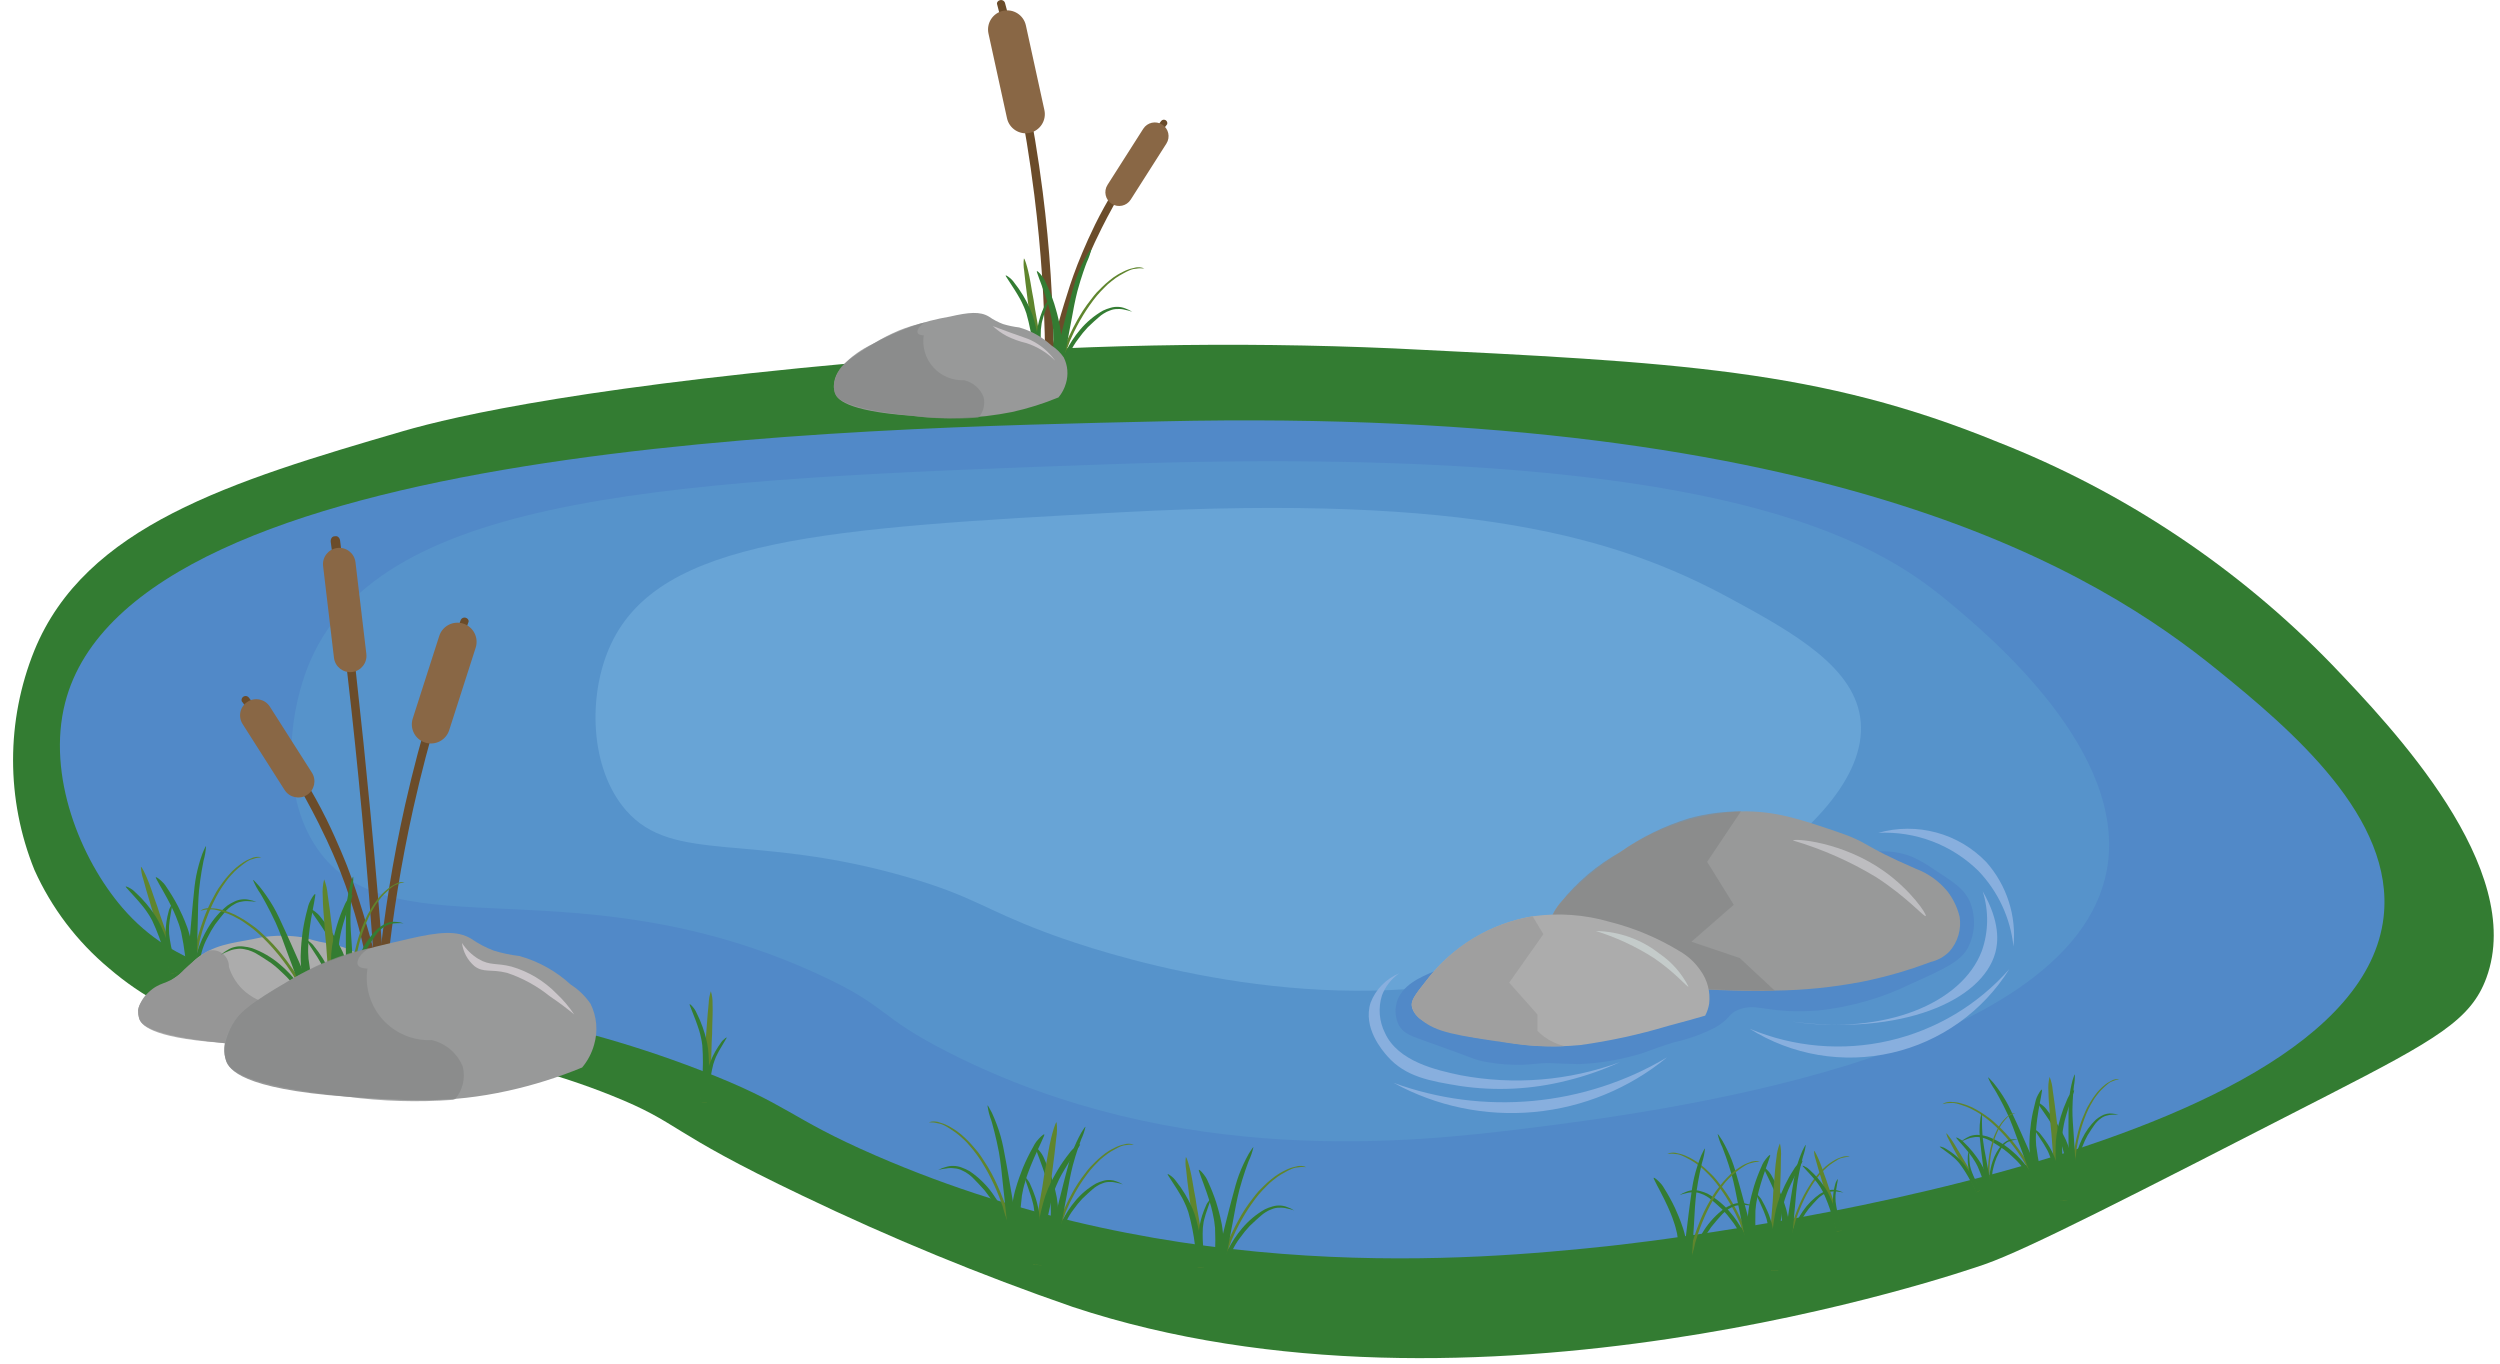 <svg width="176" height="96" viewBox="0 0 176 96" fill="none" xmlns="http://www.w3.org/2000/svg">
<g clip-path="url(#clip0_2438_7174)">
<path d="M28.391 30.347C16.17 33.911 6.002 37.034 2.42 45.791C0.42 50.744 0.42 56.28 2.42 61.234C3.623 63.916 5.423 66.289 7.681 68.172C17.275 76.399 26.879 70.637 43.056 77.125C48 79.107 46.762 79.537 56.49 84.175C62.679 87.147 69.033 89.762 75.521 92.008C103.67 101.345 137.827 89.676 139.779 88.987C142.777 87.928 149.8 84.327 163.846 77.125C171.536 73.182 173.961 71.789 175.041 68.844C177.87 61.133 168.397 51.212 164.182 46.798C157.555 39.958 149.539 34.616 140.674 31.131C128.11 25.988 118.118 25.502 98.134 24.528C86.825 24.032 75.495 24.256 64.214 25.2C41.663 27.063 32.025 29.288 28.391 30.347Z" fill="#337C32"/>
<path d="M74.168 24.682C74.135 21.313 73.922 17.565 73.408 13.516C72.773 8.51 71.804 4.04 70.746 0.185C70.697 0.058 70.565 -0.018 70.43 0.004C70.276 0.029 70.168 0.151 70.189 0.277C71.236 4.188 72.188 8.695 72.815 13.724C73.311 17.695 73.528 21.385 73.572 24.725C73.771 24.711 73.969 24.697 74.168 24.682Z" fill="#6B4C2A"/>
<path d="M70.893 8.325C71.052 9.051 71.77 9.512 72.497 9.353C73.224 9.194 73.684 8.476 73.525 7.749L72.222 1.789C72.063 1.062 71.344 0.602 70.618 0.761C69.891 0.919 69.43 1.637 69.589 2.364L70.893 8.325Z" fill="#896745"/>
<path d="M73.942 24.952C74.289 23.503 74.637 22.292 74.919 21.378C75.181 20.526 75.439 19.694 75.858 18.615C75.858 18.615 76.392 17.235 77.095 15.808C78.7 12.549 81.238 9.184 81.746 8.517C81.818 8.427 81.945 8.4 82.048 8.453C82.151 8.506 82.203 8.625 82.172 8.737C79.942 11.645 78.491 14.202 77.568 16.044C76.847 17.483 76.434 18.512 76.305 18.839C75.341 21.284 74.847 23.428 74.577 24.971C74.365 24.965 74.154 24.958 73.942 24.952Z" fill="#6B4C2A"/>
<path d="M82.116 10.106C82.403 9.655 82.27 9.057 81.82 8.77C81.369 8.483 80.771 8.616 80.484 9.067L77.969 13.015C77.682 13.465 77.815 14.063 78.266 14.35C78.717 14.637 79.315 14.505 79.602 14.054L82.116 10.106Z" fill="#896745"/>
<path d="M73.721 21.208C73.847 21.623 73.912 21.861 73.952 22.046C74 22.251 74.032 22.415 74.056 22.558C74.056 22.558 74.113 22.864 74.137 23.177C74.189 24.323 74.145 25.471 74.008 26.61C73.944 27.142 73.85 27.85 73.698 28.692L74.289 28.762C74.441 28.083 74.554 27.395 74.627 26.703C74.728 25.845 74.762 24.98 74.728 24.117C74.719 23.717 74.68 23.318 74.612 22.924C74.543 22.546 74.456 22.235 74.415 22.061C74.378 21.936 74.315 21.689 74.217 21.377C74.058 20.891 73.869 20.415 73.653 19.951C73.606 19.829 73.548 19.712 73.478 19.6C73.294 19.329 73.057 19.061 73.001 19.094C72.969 19.1 73.01 19.195 73.172 19.654C73.236 19.811 73.273 19.936 73.305 20.01C73.486 20.491 73.624 20.897 73.721 21.208Z" fill="#337C32"/>
<path d="M77.568 20.227C77.736 20.058 77.914 19.899 78.1 19.751C78.281 19.598 78.473 19.46 78.676 19.34C78.743 19.297 78.809 19.265 78.865 19.232C78.933 19.193 79.002 19.158 79.074 19.127C79.197 19.063 79.324 19.008 79.455 18.962C79.563 18.925 79.674 18.894 79.786 18.872C79.903 18.846 79.946 18.831 79.978 18.825C80.071 18.813 80.164 18.811 80.258 18.818C80.362 18.826 80.464 18.855 80.558 18.904C80.459 18.893 80.359 18.888 80.26 18.888C80.094 18.889 79.955 18.932 79.788 18.942C79.696 18.963 79.606 18.992 79.519 19.03C79.38 19.09 79.245 19.157 79.113 19.232C78.969 19.314 78.892 19.355 78.792 19.413C78.713 19.464 78.635 19.514 78.545 19.574C78.296 19.754 78.124 19.903 77.997 20.008C77.938 20.071 77.742 20.248 77.505 20.499C77.312 20.704 77.131 20.919 76.963 21.145C76.742 21.438 76.59 21.67 76.465 21.855C76.351 22.031 76.198 22.273 76.002 22.619C75.857 22.882 75.763 23.061 75.614 23.363C75.474 23.666 75.404 23.817 75.32 24.007C75.216 24.275 75.237 24.267 75.09 24.64C75.043 24.774 74.973 24.925 74.881 25.174C74.849 25.271 74.834 25.309 74.818 25.357C74.725 25.616 74.649 25.881 74.589 26.149C74.561 26.306 74.549 26.404 74.483 26.436C74.454 26.445 74.424 26.446 74.395 26.437C74.367 26.428 74.342 26.411 74.323 26.387C74.233 26.277 74.351 26.071 74.541 25.514C74.64 25.206 74.632 25.185 74.741 24.878C74.758 24.82 74.831 24.639 74.934 24.381C75.079 24.039 75.201 23.793 75.338 23.51C75.476 23.216 75.612 22.943 75.822 22.568C75.915 22.399 76.045 22.175 76.235 21.877C76.438 21.562 76.609 21.342 76.792 21.104C76.952 20.893 77.049 20.765 77.204 20.593C77.358 20.432 77.475 20.316 77.568 20.227Z" fill="#5F852D"/>
<path d="M78.668 21.757C78.847 21.745 79.026 21.763 79.199 21.81C79.373 21.842 79.544 21.889 79.709 21.951C79.558 21.85 79.394 21.77 79.221 21.713C79.064 21.648 78.897 21.611 78.727 21.604C78.543 21.593 78.359 21.615 78.182 21.669C78 21.719 77.823 21.785 77.652 21.866C77.041 22.213 76.497 22.666 76.046 23.204C75.648 23.674 75.309 24.191 75.036 24.743C74.974 24.916 74.902 25.087 74.902 25.087C74.901 25.097 74.823 25.317 74.752 25.569C74.599 26.143 74.481 26.727 74.399 27.316C74.336 27.792 74.299 28.272 74.29 28.752C74.422 28.768 74.576 28.776 74.719 28.793C74.721 28.604 74.724 28.404 74.727 28.204C74.743 27.897 74.756 27.618 74.789 27.342C74.801 27.154 74.818 26.926 74.861 26.651C74.887 26.41 74.929 26.172 74.987 25.937C75.12 25.182 75.435 24.472 75.905 23.867C76.111 23.575 76.337 23.298 76.583 23.038C76.922 22.709 77.175 22.489 77.348 22.34C77.453 22.242 77.567 22.155 77.689 22.08C77.832 21.985 77.987 21.909 78.15 21.855C78.314 21.787 78.49 21.754 78.668 21.757Z" fill="#337C32"/>
<path d="M76.504 17.971C76.241 18.443 76.013 18.934 75.823 19.44C75.638 19.947 75.543 20.316 75.3 21.226C75.239 21.479 75.182 21.692 75.128 21.886C74.992 22.419 74.838 23.02 74.777 23.273C74.648 23.747 74.475 24.506 74.242 25.598C74.128 26.294 74.019 26.861 73.93 27.26C73.901 27.416 73.655 28.527 73.881 28.623C73.964 28.648 74.048 28.664 74.134 28.674C74.188 28.684 74.243 28.687 74.298 28.683C74.448 28.641 74.465 28.323 74.477 28.135C74.504 27.818 74.554 27.484 74.582 27.168C74.592 26.999 74.646 26.716 74.742 26.167C74.836 25.639 74.848 25.63 75.041 24.614C75.101 24.281 75.17 23.88 75.274 23.352C75.327 23.079 75.359 22.902 75.38 22.805C75.564 21.788 75.679 21.162 75.853 20.483C76.113 19.514 76.448 18.614 76.506 18.471C76.653 18.162 76.765 17.837 76.839 17.502C76.789 17.486 76.564 17.899 76.504 17.971Z" fill="#337C32"/>
<path d="M72.192 19.895C72.213 20.078 72.218 20.124 72.27 20.509C72.334 20.998 72.333 20.991 72.359 21.213C72.439 21.833 72.462 21.917 72.532 22.465C72.574 22.758 72.575 22.771 72.625 23.196C72.671 23.535 72.722 23.966 72.795 24.474C72.84 24.859 72.886 25.371 72.91 25.984C73.058 25.973 73.204 25.956 73.351 25.939C73.323 25.353 73.284 24.847 73.243 24.441C73.172 23.715 73.125 23.197 73.014 22.594C72.959 22.296 72.911 22.003 72.856 21.705C72.816 21.484 72.811 21.379 72.767 21.119C72.726 20.886 72.713 20.828 72.657 20.529C72.595 20.172 72.592 20.146 72.55 19.9C72.494 19.595 72.451 19.342 72.376 19.052C72.311 18.782 72.147 18.185 72.081 18.199C72.045 18.489 72.052 18.783 72.102 19.071C72.124 19.32 72.148 19.523 72.192 19.895Z" fill="#5F852D"/>
<path d="M71.644 20.754C71.804 21.026 71.889 21.182 71.944 21.302C72.007 21.433 72.061 21.546 72.099 21.641C72.099 21.641 72.183 21.843 72.256 22.06C72.48 22.853 72.64 23.662 72.735 24.481C72.78 24.866 72.833 25.377 72.871 25.988L73.29 25.939C73.284 25.438 73.248 24.938 73.183 24.442C73.107 23.825 72.986 23.215 72.821 22.616C72.748 22.338 72.656 22.066 72.543 21.801C72.432 21.549 72.327 21.343 72.267 21.231C72.224 21.15 72.137 20.988 72.019 20.789C71.831 20.476 71.622 20.175 71.394 19.889C71.34 19.811 71.279 19.739 71.213 19.672C71.046 19.512 70.833 19.365 70.802 19.395C70.784 19.411 70.824 19.465 71.014 19.761C71.08 19.86 71.129 19.94 71.162 19.989C71.367 20.296 71.526 20.556 71.644 20.754Z" fill="#337C32"/>
<path d="M73.683 21.615C73.699 21.58 73.719 21.518 73.744 21.442C73.818 21.215 73.841 21.173 73.826 21.168C73.804 21.15 73.685 21.284 73.599 21.419C73.562 21.472 73.533 21.529 73.511 21.589C73.406 21.817 73.314 22.051 73.235 22.29C73.185 22.441 73.152 22.564 73.139 22.626C73.122 22.707 73.079 22.864 73.047 23.054C73.013 23.248 72.993 23.446 72.988 23.643C72.973 24.07 72.989 24.498 73.036 24.922C73.075 25.265 73.13 25.606 73.203 25.943L73.476 25.911C73.444 25.689 73.397 25.351 73.342 24.88C73.272 24.318 73.251 23.751 73.279 23.186C73.295 23.031 73.318 22.883 73.318 22.883C73.326 22.798 73.341 22.715 73.363 22.633C73.386 22.544 73.413 22.428 73.477 22.222C73.527 22.07 73.591 21.871 73.683 21.615Z" fill="#337C32"/>
<path d="M156.049 47.119C161.351 51.406 168.617 57.597 167.804 64.577C165.788 81.893 115.81 87.455 113.062 87.742C103.898 88.698 83.053 90.637 61.678 81.363C55.341 78.613 55.702 77.804 49.252 75.32C28.34 67.265 15.993 72.476 8.616 63.906C5.684 60.5 3.268 54.605 4.586 49.469C9.317 31.032 60.209 30.153 81.829 29.662C129.398 28.581 147.978 40.593 156.049 47.119Z" fill="#5189C8"/>
<path d="M137.243 42.419C140.06 44.771 149.824 52.921 148.325 61.22C145.901 74.65 115.805 78.399 107.457 79.439C99.519 80.428 82.966 82.284 66.884 74.145C61.628 71.485 62.683 70.925 57.648 68.606C40.489 60.698 27.903 67.046 22.57 60.066C19.684 56.289 20.198 50.28 21.881 46.448C27.044 34.701 47.448 33.753 78.135 32.683C121.333 31.177 132.076 38.107 137.243 42.419Z" fill="#5693CB"/>
<path d="M121.75 42.097C126.263 44.541 130.67 47.002 130.996 50.827C131.648 58.478 115.632 67.622 101.548 69.394C88.294 71.061 75.508 66.355 73.509 65.598C69.183 63.96 68.484 63.094 63.958 61.773C52.913 58.55 47.417 60.888 44.068 57.044C41.523 54.124 41.337 48.921 43.016 45.34C46.483 37.942 58.037 37.179 79.026 36.059C103.468 34.756 113.888 37.84 121.75 42.097Z" fill="#68A4D6"/>
<path d="M26.706 67.696C27.058 64.345 27.627 60.635 28.523 56.653C29.631 51.73 31.02 47.372 32.44 43.635C32.501 43.513 32.64 43.45 32.772 43.484C32.923 43.524 33.019 43.656 32.986 43.779C31.572 47.573 30.196 51.969 29.093 56.916C28.223 60.822 27.656 64.475 27.294 67.796C27.098 67.763 26.902 67.729 26.706 67.696Z" fill="#6B4C2A"/>
<path d="M32.616 43.902L32.616 43.902C31.908 43.675 31.149 44.065 30.922 44.773L29.058 50.583C28.83 51.291 29.22 52.05 29.929 52.277C30.637 52.504 31.396 52.114 31.623 51.406L33.488 45.596C33.715 44.888 33.325 44.13 32.616 43.902Z" fill="#896745"/>
<path d="M26.694 68.436C26.286 66.731 25.877 65.307 25.546 64.231C25.237 63.23 24.933 62.251 24.441 60.982C24.441 60.982 23.812 59.359 22.986 57.68C21.098 53.847 18.113 49.889 17.516 49.105C17.43 48.999 17.281 48.967 17.16 49.029C17.038 49.092 16.977 49.232 17.014 49.363C19.637 52.784 21.344 55.791 22.43 57.958C23.278 59.65 23.763 60.861 23.915 61.245C25.049 64.121 25.63 66.643 25.948 68.457C26.197 68.45 26.445 68.443 26.694 68.436Z" fill="#6B4C2A"/>
<path d="M21.609 55.966L21.609 55.966C22.139 55.628 22.295 54.925 21.958 54.395L19 49.751C18.663 49.221 17.959 49.065 17.429 49.403C16.898 49.74 16.742 50.444 17.08 50.974L20.037 55.617C20.375 56.147 21.078 56.303 21.609 55.966Z" fill="#896745"/>
<path d="M26.808 68.913L26.697 68.924C26.544 68.94 26.405 68.794 26.385 68.6C26.14 64.947 25.844 61.204 25.489 57.378C24.87 50.687 24.121 44.267 23.282 38.139C23.28 38.115 23.269 37.99 23.338 37.881C23.381 37.812 23.446 37.766 23.522 37.758L23.633 37.747C23.785 37.731 23.925 37.877 23.945 38.072C24.735 44.25 25.454 50.642 26.081 57.237C26.445 61.067 26.766 64.833 27.047 68.532C27.05 68.556 27.061 68.681 26.808 68.913Z" fill="#6B4C2A"/>
<path d="M23.75 38.577L23.75 38.577C23.121 38.652 22.671 39.222 22.746 39.852L23.511 46.306C23.586 46.936 24.157 47.386 24.787 47.311C25.416 47.236 25.866 46.665 25.791 46.036L25.026 39.581C24.951 38.952 24.38 38.502 23.75 38.577Z" fill="#896745"/>
<path d="M100.986 68.375C99.983 68.792 98.665 69.362 98.327 70.578C98.175 71.121 98.236 71.701 98.495 72.201C98.824 72.77 99.358 72.944 100.504 73.348C103.838 74.524 103.762 74.619 104.708 74.775C105.549 74.927 106.405 74.987 107.259 74.955C107.951 74.932 108.38 74.84 108.986 74.839C109.147 74.839 109.167 74.847 109.593 74.865C109.593 74.865 110.479 74.902 111.173 74.914C112.498 74.86 113.813 74.653 115.091 74.299C116.244 73.991 115.861 73.991 117.862 73.376C118.862 73.153 119.831 72.805 120.744 72.341C121.899 71.664 121.622 71.389 122.395 71.082C123.541 70.626 124.201 71.21 126.761 71.194C126.762 71.194 127.312 71.19 128.021 71.138C130.308 70.894 132.534 70.25 134.598 69.235C136.913 68.198 138.083 67.661 138.572 66.661C138.825 66.149 138.961 65.588 138.971 65.017C138.98 64.446 138.863 63.88 138.628 63.36C138.22 62.547 137.519 62.087 136.109 61.178C135.651 60.854 135.163 60.573 134.654 60.338C132.143 59.286 129.006 60.438 127.041 61.849C126.108 62.519 126.353 62.591 125.586 63.08C123.366 64.495 121.612 63.703 119.261 64.087C115.195 64.753 115.45 67.941 111.704 68.34C109.582 68.566 109.379 67.558 105.435 67.556C103.912 67.526 102.398 67.804 100.986 68.375Z" fill="#5189C8"/>
<path d="M108.935 65.99C108.945 65.108 109.261 64.258 109.83 63.584C111.07 62.186 112.502 60.97 114.084 59.975C116.587 58.249 119.525 57.26 122.563 57.121C124.958 57.074 126.713 57.669 129.308 58.548C131.694 59.356 130.904 59.439 134.85 61.15C135.736 61.479 136.519 62.039 137.116 62.772C137.514 63.296 137.8 63.896 137.956 64.535C138.025 64.974 137.996 65.422 137.87 65.848C137.744 66.274 137.525 66.666 137.228 66.997C136.867 67.359 136.411 67.611 135.913 67.724C134.331 68.324 132.702 68.792 131.043 69.123C129.032 69.507 126.99 69.713 124.942 69.739C124.348 69.759 122.408 69.814 118.449 69.571C116.342 69.441 113.542 69.22 110.222 68.815C109.825 68.458 109.505 68.023 109.284 67.537C109.063 67.05 108.944 66.524 108.935 65.99Z" fill="#989999"/>
<path opacity="0.71" d="M108.935 65.99C108.945 65.108 109.261 64.258 109.83 63.584C110.995 62.111 112.441 60.884 114.084 59.975C115.567 58.923 117.211 58.12 118.953 57.597C120.13 57.28 121.344 57.12 122.563 57.121L120.184 60.674L122.059 63.696L119.079 66.298L122.479 67.445L124.942 69.739C122.879 69.745 120.711 69.695 118.449 69.571C115.537 69.411 112.79 69.147 110.222 68.816C109.825 68.458 109.505 68.023 109.284 67.537C109.063 67.05 108.944 66.524 108.935 65.99Z" fill="#868787"/>
<path d="M126.229 59.169C126.278 59.013 129.686 59.233 132.643 61.335C134.531 62.677 135.679 64.391 135.57 64.489C135.466 64.582 134.267 63.164 132.082 61.753C130.25 60.643 128.282 59.775 126.229 59.169Z" fill="#BDBDC0"/>
<path d="M99.391 70.83C99.326 70.395 99.721 69.922 100.454 68.983C101.041 68.228 101.716 67.544 102.465 66.948C104.039 65.686 105.909 64.846 107.898 64.507C109.715 64.251 111.566 64.385 113.328 64.899C115.064 65.338 116.725 66.036 118.253 66.969C118.833 67.302 119.331 67.761 119.709 68.312C120.203 68.99 120.423 69.829 120.324 70.662C120.276 70.955 120.182 71.238 120.045 71.501C119.432 71.68 118.523 71.939 117.414 72.229C115.399 72.835 113.341 73.284 111.257 73.572C109.292 73.764 107.309 73.651 105.379 73.236C104.649 73.165 99.66 72.641 99.391 70.83Z" fill="#ACACAC"/>
<path d="M99.39 70.83C99.337 70.454 99.531 70.12 100.454 68.984C102.274 66.597 104.936 64.996 107.898 64.507L108.654 65.766L106.247 69.179L108.234 71.417V72.564C108.38 72.717 108.54 72.858 108.71 72.984C109.137 73.3 109.625 73.526 110.143 73.647C109.761 73.666 109.233 73.679 108.604 73.658C107.881 73.633 107.159 73.567 106.443 73.46C102.359 72.876 101.152 72.669 100.066 71.804C99.723 71.579 99.481 71.23 99.39 70.83Z" fill="#9F9F9F"/>
<path d="M112.349 65.542C113.976 65.57 115.549 66.13 116.827 67.137C117.692 67.727 118.395 68.525 118.87 69.459C118.797 69.528 117.961 68.484 116.435 67.445C115.164 66.631 113.79 65.991 112.349 65.542Z" fill="#C4CBCA"/>
<path d="M10.303 62.684C10.354 62.861 10.367 62.906 10.48 63.277C10.622 63.749 10.62 63.743 10.681 63.958C10.86 64.557 10.896 64.636 11.054 65.165C11.142 65.448 11.146 65.461 11.263 65.872C11.364 66.199 11.483 66.616 11.637 67.106C11.743 67.479 11.872 67.976 11.995 68.577C12.138 68.543 12.28 68.502 12.422 68.462C12.3 67.888 12.18 67.395 12.075 67.001C11.887 66.296 11.757 65.792 11.55 65.215C11.448 64.93 11.353 64.649 11.251 64.363C11.177 64.152 11.154 64.049 11.069 63.8C10.991 63.575 10.968 63.52 10.866 63.235C10.747 62.893 10.74 62.867 10.658 62.631C10.554 62.339 10.47 62.096 10.35 61.822C10.242 61.566 9.984 61.004 9.921 61.028C9.932 61.32 9.986 61.609 10.082 61.885C10.144 62.127 10.2 62.324 10.303 62.684Z" fill="#5F852D"/>
<path d="M9.901 63.62C10.103 63.863 10.213 64.003 10.286 64.112C10.369 64.232 10.44 64.335 10.493 64.422C10.493 64.422 10.609 64.608 10.716 64.81C11.065 65.557 11.354 66.33 11.579 67.123C11.685 67.496 11.82 67.991 11.956 68.588L12.362 68.472C12.275 67.979 12.159 67.491 12.015 67.012C11.841 66.415 11.623 65.833 11.363 65.269C11.247 65.005 11.111 64.752 10.957 64.509C10.808 64.278 10.671 64.091 10.593 63.99C10.537 63.917 10.426 63.771 10.277 63.594C10.041 63.315 9.786 63.052 9.515 62.807C9.449 62.739 9.378 62.677 9.302 62.621C9.111 62.491 8.877 62.38 8.852 62.415C8.836 62.433 8.885 62.48 9.12 62.742C9.2 62.828 9.262 62.899 9.303 62.943C9.554 63.213 9.753 63.443 9.901 63.62Z" fill="#337C32"/>
<path d="M12.052 64.141C12.063 64.104 12.072 64.04 12.085 63.961C12.122 63.725 12.137 63.679 12.122 63.677C12.097 63.663 12.001 63.814 11.938 63.962C11.91 64.019 11.89 64.08 11.878 64.143C11.812 64.385 11.758 64.631 11.719 64.879C11.694 65.037 11.682 65.164 11.679 65.226C11.675 65.309 11.658 65.472 11.657 65.663C11.655 65.861 11.667 66.059 11.694 66.255C11.747 66.679 11.832 67.098 11.947 67.51C12.041 67.842 12.15 68.169 12.276 68.49L12.541 68.414C12.473 68.201 12.373 67.874 12.242 67.419C12.083 66.875 11.971 66.319 11.907 65.756C11.898 65.602 11.896 65.451 11.896 65.451C11.891 65.367 11.892 65.281 11.9 65.197C11.909 65.106 11.917 64.987 11.947 64.773C11.972 64.616 12.003 64.408 12.052 64.141Z" fill="#337C32"/>
<path d="M12.024 63.734C12.216 64.123 12.318 64.347 12.387 64.523C12.468 64.718 12.526 64.874 12.573 65.011C12.573 65.011 12.678 65.305 12.753 65.61C12.988 66.732 13.13 67.872 13.178 69.018C13.201 69.554 13.222 70.268 13.208 71.123L13.803 71.097C13.844 70.402 13.845 69.706 13.805 69.011C13.766 68.148 13.66 67.289 13.488 66.442C13.414 66.049 13.311 65.661 13.181 65.283C13.052 64.921 12.916 64.629 12.847 64.463C12.791 64.346 12.688 64.112 12.542 63.821C12.306 63.367 12.043 62.927 11.755 62.504C11.689 62.391 11.612 62.285 11.526 62.186C11.3 61.947 11.023 61.721 10.973 61.763C10.943 61.774 10.998 61.861 11.232 62.288C11.321 62.433 11.377 62.55 11.421 62.618C11.677 63.063 11.878 63.442 12.024 63.734Z" fill="#337C32"/>
<path d="M15.663 62.145C15.802 61.952 15.952 61.766 16.112 61.59C16.265 61.41 16.433 61.243 16.614 61.091C16.673 61.039 16.733 60.996 16.783 60.955C16.843 60.906 16.907 60.86 16.972 60.817C17.083 60.734 17.2 60.659 17.322 60.593C17.422 60.539 17.527 60.491 17.634 60.451C17.745 60.406 17.785 60.385 17.816 60.373C17.905 60.347 17.997 60.33 18.091 60.322C18.195 60.313 18.301 60.325 18.4 60.358C18.301 60.364 18.202 60.375 18.104 60.391C17.941 60.418 17.81 60.483 17.647 60.52C17.56 60.555 17.476 60.599 17.396 60.65C17.268 60.731 17.145 60.819 17.027 60.914C16.898 61.019 16.829 61.072 16.74 61.145C16.67 61.208 16.601 61.27 16.522 61.343C16.306 61.561 16.159 61.737 16.052 61.861C16.003 61.932 15.838 62.138 15.645 62.425C15.487 62.657 15.344 62.899 15.214 63.148C15.043 63.474 14.931 63.727 14.837 63.93C14.753 64.122 14.641 64.385 14.503 64.759C14.402 65.041 14.339 65.233 14.24 65.555C14.151 65.877 14.107 66.037 14.054 66.239C13.994 66.519 14.014 66.508 13.928 66.9C13.904 67.04 13.859 67.201 13.809 67.461C13.793 67.561 13.784 67.601 13.776 67.651C13.726 67.922 13.693 68.195 13.678 68.47C13.675 68.629 13.679 68.728 13.619 68.771C13.593 68.784 13.563 68.789 13.533 68.785C13.503 68.781 13.476 68.768 13.454 68.748C13.347 68.653 13.43 68.431 13.528 67.851C13.576 67.531 13.565 67.511 13.623 67.191C13.63 67.131 13.673 66.94 13.733 66.67C13.82 66.308 13.902 66.046 13.991 65.745C14.08 65.433 14.171 65.141 14.317 64.737C14.381 64.555 14.473 64.313 14.614 63.989C14.763 63.645 14.896 63.401 15.039 63.136C15.162 62.902 15.238 62.76 15.363 62.566C15.489 62.382 15.586 62.248 15.663 62.145Z" fill="#5F852D"/>
<path d="M16.995 63.478C17.17 63.438 17.35 63.427 17.528 63.446C17.705 63.449 17.881 63.468 18.054 63.502C17.889 63.426 17.714 63.374 17.534 63.346C17.369 63.307 17.198 63.298 17.029 63.318C16.846 63.337 16.667 63.388 16.502 63.47C16.33 63.548 16.166 63.642 16.011 63.75C15.463 64.19 15 64.725 14.641 65.329C14.324 65.857 14.072 66.421 13.892 67.01C13.859 67.191 13.816 67.371 13.816 67.371C13.816 67.381 13.775 67.612 13.745 67.871C13.687 68.463 13.665 69.058 13.678 69.652C13.693 70.132 13.734 70.612 13.802 71.087C13.935 71.081 14.089 71.065 14.232 71.059C14.204 70.871 14.175 70.674 14.146 70.476C14.112 70.17 14.079 69.893 14.067 69.615C14.049 69.427 14.028 69.2 14.027 68.922C14.014 68.68 14.017 68.438 14.036 68.196C14.046 67.43 14.243 66.678 14.609 66.006C14.765 65.684 14.944 65.374 15.144 65.079C15.425 64.699 15.64 64.441 15.787 64.266C15.874 64.153 15.973 64.049 16.081 63.955C16.207 63.838 16.348 63.739 16.5 63.659C16.651 63.565 16.819 63.504 16.995 63.478Z" fill="#337C32"/>
<path d="M14.249 60.091C14.066 60.599 13.92 61.12 13.814 61.65C13.713 62.18 13.678 62.559 13.586 63.497C13.566 63.756 13.545 63.976 13.523 64.175C13.475 64.724 13.419 65.342 13.4 65.601C13.349 66.09 13.3 66.867 13.246 67.982C13.246 68.688 13.23 69.264 13.207 69.673C13.203 69.832 13.139 70.967 13.378 71.026C13.463 71.037 13.55 71.04 13.635 71.035C13.69 71.037 13.745 71.031 13.799 71.018C13.94 70.952 13.906 70.636 13.887 70.448C13.863 70.131 13.859 69.793 13.835 69.477C13.817 69.308 13.825 69.02 13.832 68.463C13.839 67.927 13.849 67.916 13.876 66.882C13.882 66.544 13.885 66.137 13.903 65.599C13.911 65.321 13.914 65.142 13.92 65.042C13.937 64.008 13.95 63.372 14.012 62.674C14.113 61.676 14.298 60.734 14.332 60.584C14.428 60.255 14.485 59.916 14.504 59.573C14.453 59.566 14.297 60.01 14.249 60.091Z" fill="#337C32"/>
<path d="M98.509 68.522C97.953 68.902 97.528 69.444 97.291 70.075C97.014 70.95 97.089 71.898 97.501 72.718C98.417 74.737 101.147 75.346 102.832 75.698C106.583 76.408 110.457 76.089 114.041 74.775C112.84 75.326 111.589 75.762 110.305 76.076C107.85 76.698 105.296 76.826 102.79 76.453C100.683 76.106 98.958 75.823 97.669 74.355C97.338 73.977 95.915 72.357 96.494 70.578C96.672 70.117 96.943 69.696 97.29 69.343C97.636 68.989 98.051 68.71 98.509 68.522Z" fill="#88AFDE"/>
<path d="M98.103 76.229C101.244 77.378 104.601 77.813 107.932 77.503C111.262 77.194 114.482 76.147 117.358 74.439C114.694 76.626 111.437 77.966 108.005 78.285C104.573 78.605 101.124 77.888 98.103 76.229Z" fill="#88AFDE"/>
<path d="M139.579 62.745C140.017 64.112 139.998 65.585 139.523 66.941C138.134 70.621 132.715 72.892 126.146 71.921C133.806 72.921 139.558 70.479 140.475 67.053C140.652 66.391 140.85 64.94 139.579 62.745Z" fill="#88AFDE"/>
<path d="M123.179 72.425C126.281 73.725 129.713 74.02 132.992 73.267C136.271 72.514 139.231 70.752 141.454 68.228C140.532 69.705 139.326 70.985 137.908 71.996C136.489 73.007 134.885 73.728 133.188 74.117C131.49 74.507 129.732 74.558 128.014 74.268C126.297 73.977 124.654 73.351 123.179 72.425Z" fill="#88AFDE"/>
<path d="M132.233 58.632C133.53 58.567 134.827 58.773 136.041 59.235C137.255 59.697 138.36 60.407 139.286 61.318C140.671 62.769 141.537 64.638 141.748 66.633C141.858 65.567 141.745 64.489 141.418 63.469C141.09 62.448 140.555 61.506 139.845 60.702C138.884 59.699 137.667 58.976 136.326 58.612C134.985 58.247 133.57 58.254 132.233 58.632Z" fill="#88AFDE"/>
<path d="M9.721 71.11C9.831 70.16 11.025 69.829 12.59 68.648C13.703 67.808 13.377 67.766 14.181 67.233C15.488 66.367 16.793 66.36 18.397 65.99C19.362 65.838 20.344 65.838 21.308 65.99C21.612 66.041 21.845 66.148 22.497 66.298C23.05 66.393 23.596 66.519 24.135 66.675C24.546 66.812 24.94 66.995 25.31 67.221C25.517 67.344 25.714 67.485 25.898 67.641C26.343 68.017 26.689 68.498 26.905 69.039C27.175 69.646 27.235 70.326 27.073 70.97C26.964 71.36 26.773 71.722 26.514 72.033C25.39 72.496 24.229 72.861 23.043 73.124C20.556 73.621 18.004 73.716 15.487 73.404C10.505 73.038 9.95 72.115 9.805 71.725C9.728 71.53 9.7 71.319 9.721 71.11Z" fill="#ACACAC"/>
<path d="M9.722 71.109C9.824 70.649 10.063 70.229 10.407 69.906C11.304 69.044 11.691 69.384 12.653 68.564C13.073 68.135 13.522 67.735 13.997 67.368C14.271 67.172 14.508 67.029 14.668 66.937C14.841 66.891 15.023 66.885 15.199 66.921C15.375 66.957 15.54 67.034 15.681 67.145C15.821 67.256 15.934 67.398 16.01 67.561C16.086 67.724 16.122 67.902 16.117 68.081C16.301 68.657 16.617 69.181 17.04 69.613C17.694 70.256 18.548 70.656 19.461 70.746C21.442 70.899 22.509 69.424 22.917 69.802C23.541 70.377 20.676 73.453 20.558 73.513C20.525 73.529 20.49 73.542 20.454 73.55C18.798 73.672 17.133 73.623 15.487 73.404C10.422 72.882 9.941 72.09 9.806 71.725C9.756 71.523 9.728 71.317 9.722 71.109Z" fill="#969696"/>
<path d="M22.029 63.979C22.05 63.894 22.067 63.755 22.107 63.576C22.196 63.057 22.222 62.949 22.187 62.948C22.122 62.922 21.918 63.251 21.771 63.574C21.717 63.705 21.676 63.841 21.648 63.98C21.502 64.513 21.388 65.055 21.306 65.602C21.259 65.951 21.237 66.226 21.22 66.365C21.208 66.559 21.171 66.905 21.167 67.321C21.166 67.753 21.197 68.185 21.26 68.613C21.381 69.539 21.574 70.454 21.838 71.35C22.041 72.074 22.287 72.786 22.573 73.482L23.189 73.299C22.875 72.431 22.645 71.693 22.481 71.138C22.127 69.95 21.872 68.734 21.719 67.504C21.688 67.166 21.693 66.83 21.693 66.83C21.693 66.673 21.697 66.493 21.711 66.265C21.72 66.061 21.745 65.796 21.805 65.332C21.852 64.982 21.924 64.524 22.029 63.979Z" fill="#337C32"/>
<path d="M17.982 65.309C18.178 65.464 18.305 65.582 18.514 65.778C18.752 65.999 18.974 66.201 19.248 66.501C19.505 66.783 19.684 66.998 19.813 67.161C20.105 67.523 20.3 67.789 20.5 68.077C20.698 68.354 20.873 68.593 21.088 68.932C21.245 69.188 21.356 69.367 21.385 69.426C21.557 69.733 21.552 69.757 21.713 70.067C22.017 70.626 22.18 70.824 22.104 70.958C22.089 70.987 22.065 71.01 22.036 71.024C22.008 71.039 21.975 71.044 21.943 71.04C21.867 71.017 21.837 70.914 21.777 70.753C21.665 70.477 21.536 70.209 21.39 69.95C21.364 69.902 21.341 69.864 21.289 69.767C21.146 69.519 21.044 69.37 20.97 69.235C20.745 68.866 20.769 68.87 20.61 68.604C20.485 68.417 20.383 68.268 20.18 67.97C19.965 67.676 19.833 67.502 19.631 67.249C19.359 66.915 19.152 66.686 18.998 66.519C18.831 66.344 18.628 66.125 18.339 65.852C18.119 65.643 17.887 65.446 17.644 65.263C17.346 65.038 17.105 64.886 17.03 64.83C16.877 64.741 16.666 64.613 16.368 64.466C16.261 64.419 16.169 64.38 16.076 64.34C15.959 64.296 15.869 64.267 15.701 64.205C15.547 64.149 15.39 64.102 15.231 64.064C15.132 64.04 15.031 64.025 14.929 64.019C14.749 64.038 14.593 64.018 14.417 64.047C14.311 64.066 14.206 64.089 14.102 64.118C14.192 64.049 14.296 64 14.406 63.972C14.504 63.947 14.604 63.933 14.705 63.928C14.74 63.929 14.789 63.937 14.918 63.944C15.042 63.947 15.165 63.96 15.287 63.98C15.435 64.005 15.581 64.04 15.723 64.086C15.805 64.107 15.886 64.131 15.965 64.16C16.03 64.186 16.106 64.208 16.185 64.24C16.424 64.332 16.654 64.444 16.874 64.574C17.099 64.698 17.318 64.835 17.527 64.985C17.643 65.062 17.789 65.165 17.982 65.309Z" fill="#5F852D"/>
<path d="M17.204 66.825C17.388 66.853 17.567 66.906 17.736 66.981C17.88 67.039 18.017 67.11 18.147 67.195C18.358 67.323 18.668 67.511 19.089 67.801C19.398 68.033 19.689 68.287 19.961 68.561C20.572 69.12 21.037 69.819 21.316 70.599C21.42 70.838 21.509 71.085 21.58 71.337C21.676 71.622 21.735 71.862 21.783 72.06C21.868 72.348 21.932 72.642 22.005 72.968C22.044 73.18 22.084 73.392 22.12 73.593C22.269 73.549 22.432 73.512 22.57 73.472C22.473 72.961 22.347 72.457 22.193 71.961C21.998 71.349 21.767 70.749 21.5 70.164C21.378 69.909 21.255 69.688 21.252 69.678C21.252 69.678 21.144 69.509 21.047 69.336C20.656 68.797 20.201 68.308 19.691 67.88C19.112 67.388 18.45 67.004 17.736 66.746C17.54 66.691 17.339 66.653 17.136 66.633C16.938 66.607 16.738 66.617 16.544 66.662C16.364 66.701 16.193 66.77 16.038 66.868C15.864 66.96 15.703 67.075 15.56 67.21C15.726 67.114 15.899 67.033 16.078 66.968C16.254 66.886 16.442 66.834 16.635 66.814C16.823 66.778 17.017 66.782 17.204 66.825Z" fill="#337C32"/>
<path d="M17.809 61.949C17.949 62.292 18.127 62.618 18.34 62.922C18.428 63.063 18.948 63.961 19.401 64.946C19.709 65.637 19.947 66.283 20.327 67.334C20.368 67.434 20.433 67.616 20.54 67.897C20.746 68.44 20.892 68.856 21.017 69.199C21.408 70.247 21.422 70.254 21.618 70.8C21.82 71.367 21.929 71.659 21.97 71.837C22.057 72.169 22.171 72.516 22.258 72.848C22.305 73.046 22.381 73.382 22.548 73.4C22.608 73.394 22.666 73.381 22.721 73.36C22.811 73.334 22.898 73.301 22.981 73.26C23.205 73.116 22.741 71.978 22.682 71.817C22.514 71.408 22.295 70.823 22.047 70.103C21.601 68.982 21.278 68.205 21.055 67.723C20.944 67.465 20.67 66.852 20.428 66.309C20.335 66.112 20.237 65.895 20.126 65.638C19.702 64.711 19.533 64.336 19.244 63.829C18.949 63.325 18.617 62.843 18.251 62.389C18.174 62.322 17.859 61.923 17.809 61.949Z" fill="#337C32"/>
<path d="M22.947 65.702C23.152 66.041 23.264 66.237 23.341 66.391C23.43 66.562 23.495 66.7 23.549 66.821C23.549 66.821 23.669 67.08 23.762 67.351C24.067 68.354 24.288 69.381 24.424 70.42C24.489 70.906 24.566 71.555 24.622 72.334L25.161 72.263C25.142 71.627 25.087 70.993 24.994 70.363C24.89 69.58 24.724 68.807 24.498 68.049C24.399 67.697 24.274 67.353 24.125 67.019C23.978 66.7 23.831 66.445 23.755 66.299C23.694 66.198 23.581 65.993 23.425 65.739C23.173 65.345 22.898 64.966 22.602 64.604C22.533 64.506 22.454 64.415 22.367 64.333C22.142 64.134 21.872 63.95 21.83 63.992C21.803 64.005 21.861 64.08 22.108 64.45C22.201 64.575 22.262 64.676 22.307 64.734C22.576 65.12 22.79 65.448 22.947 65.702Z" fill="#337C32"/>
<path d="M26.132 63.962C26.242 63.774 26.363 63.593 26.495 63.419C26.62 63.243 26.759 63.078 26.912 62.925C26.962 62.873 27.013 62.829 27.055 62.787C27.106 62.737 27.16 62.691 27.216 62.647C27.31 62.562 27.41 62.484 27.516 62.414C27.603 62.357 27.694 62.305 27.789 62.259C27.886 62.21 27.921 62.187 27.948 62.174C28.027 62.143 28.11 62.12 28.194 62.105C28.289 62.088 28.386 62.091 28.479 62.113C28.389 62.126 28.3 62.144 28.212 62.167C28.065 62.204 27.952 62.275 27.806 62.321C27.73 62.361 27.657 62.407 27.588 62.46C27.479 62.544 27.374 62.635 27.274 62.73C27.165 62.836 27.106 62.89 27.031 62.964C26.973 63.027 26.915 63.089 26.849 63.162C26.669 63.378 26.55 63.549 26.462 63.671C26.424 63.74 26.29 63.941 26.137 64.217C26.013 64.442 25.901 64.674 25.803 64.911C25.674 65.221 25.592 65.461 25.523 65.653C25.462 65.835 25.382 66.084 25.286 66.435C25.218 66.7 25.175 66.88 25.111 67.181C25.056 67.481 25.029 67.631 24.997 67.819C24.965 68.079 24.983 68.068 24.936 68.431C24.925 68.56 24.898 68.71 24.873 68.952C24.866 69.044 24.862 69.081 24.858 69.127C24.835 69.378 24.827 69.629 24.835 69.881C24.845 70.026 24.857 70.116 24.806 70.159C24.783 70.174 24.756 70.181 24.729 70.18C24.701 70.178 24.675 70.169 24.654 70.152C24.549 70.075 24.606 69.865 24.648 69.329C24.666 69.034 24.654 69.017 24.681 68.721C24.683 68.666 24.707 68.489 24.74 68.237C24.79 67.901 24.843 67.656 24.9 67.374C24.956 67.083 25.014 66.81 25.115 66.43C25.159 66.26 25.223 66.031 25.325 65.725C25.433 65.4 25.534 65.167 25.643 64.914C25.736 64.691 25.794 64.556 25.892 64.369C25.992 64.191 26.069 64.061 26.132 63.962Z" fill="#5F852D"/>
<path d="M27.452 65.068C27.608 65.017 27.771 64.992 27.934 64.995C28.096 64.983 28.258 64.986 28.418 65.004C28.262 64.948 28.098 64.915 27.932 64.904C27.778 64.882 27.622 64.887 27.47 64.919C27.305 64.951 27.146 65.012 27.002 65.1C26.852 65.185 26.71 65.284 26.578 65.394C26.115 65.84 25.736 66.364 25.458 66.943C25.212 67.449 25.029 67.984 24.913 68.535C24.897 68.701 24.872 68.87 24.872 68.87C24.873 68.879 24.854 69.091 24.848 69.33C24.843 69.874 24.871 70.417 24.931 70.957C24.983 71.394 25.059 71.826 25.16 72.254C25.281 72.238 25.419 72.21 25.549 72.193C25.508 72.025 25.466 71.847 25.423 71.67C25.368 71.394 25.316 71.144 25.282 70.892C25.25 70.723 25.213 70.517 25.189 70.264C25.158 70.045 25.141 69.824 25.139 69.603C25.086 68.905 25.204 68.204 25.484 67.562C25.6 67.257 25.737 66.96 25.896 66.675C26.121 66.306 26.296 66.054 26.415 65.883C26.486 65.772 26.567 65.67 26.658 65.576C26.763 65.459 26.883 65.357 27.015 65.272C27.145 65.174 27.294 65.105 27.452 65.068Z" fill="#337C32"/>
<path d="M24.678 62.205C24.552 62.683 24.462 63.169 24.407 63.66C24.359 64.151 24.358 64.499 24.349 65.361C24.352 65.598 24.351 65.799 24.347 65.983C24.347 66.486 24.347 67.054 24.35 67.291C24.343 67.741 24.362 68.452 24.403 69.472C24.46 70.114 24.492 70.64 24.503 71.014C24.513 71.159 24.547 72.198 24.769 72.233C24.848 72.235 24.926 72.231 25.004 72.22C25.054 72.217 25.104 72.207 25.152 72.191C25.275 72.12 25.218 71.834 25.186 71.665C25.139 71.378 25.107 71.071 25.06 70.785C25.03 70.633 25.014 70.37 24.975 69.862C24.939 69.373 24.947 69.363 24.888 68.419C24.866 68.111 24.835 67.739 24.808 67.249C24.793 66.995 24.781 66.831 24.778 66.74C24.71 65.798 24.671 65.217 24.671 64.576C24.682 63.66 24.774 62.787 24.794 62.648C24.854 62.34 24.879 62.027 24.868 61.713C24.82 61.711 24.715 62.127 24.678 62.205Z" fill="#337C32"/>
<path d="M23.071 63.008C23.042 62.631 22.957 62.26 22.82 61.908C22.723 62.288 22.69 62.681 22.72 63.071C22.719 63.457 22.746 63.788 22.772 64.188C22.798 64.511 22.802 64.544 22.838 65.012C22.864 65.403 22.865 65.48 22.888 65.786C22.916 66.125 22.942 66.259 22.963 66.548C22.989 66.939 23.022 67.321 23.048 67.712C23.1 68.503 23.206 69.167 23.347 70.1C23.425 70.622 23.537 71.267 23.688 72.011C23.877 71.986 24.067 71.961 24.255 71.927C24.09 71.151 23.986 70.496 23.92 69.998C23.85 69.338 23.776 68.782 23.726 68.343C23.654 67.795 23.651 67.778 23.61 67.397C23.524 66.688 23.527 66.576 23.429 65.774C23.391 65.487 23.392 65.496 23.317 64.862C23.259 64.364 23.252 64.305 23.22 64.069C23.157 63.588 23.122 63.327 23.071 63.008Z" fill="#5F852D"/>
<path d="M24.54 63.859C24.566 63.787 24.603 63.671 24.654 63.527C24.798 63.096 24.831 63.014 24.803 63.001C24.755 62.973 24.535 63.225 24.376 63.478C24.314 63.583 24.261 63.693 24.218 63.808C24.023 64.239 23.857 64.682 23.721 65.135C23.636 65.421 23.579 65.651 23.551 65.766C23.511 65.926 23.445 66.218 23.386 66.569C23.329 66.936 23.299 67.307 23.297 67.679C23.28 68.482 23.322 69.285 23.424 70.081C23.5 70.725 23.614 71.362 23.765 71.992L24.306 71.92C24.159 71.142 24.064 70.486 23.997 69.988C23.856 68.932 23.799 67.867 23.828 66.802C23.851 66.507 23.892 66.227 23.892 66.227C23.91 66.096 23.941 65.938 23.978 65.753C24.008 65.586 24.066 65.363 24.18 64.971C24.265 64.685 24.381 64.309 24.54 63.859Z" fill="#337C32"/>
<path d="M22.349 67.393C22.494 67.631 22.565 67.767 22.623 67.871C22.676 67.967 22.721 68.067 22.759 68.171C22.759 68.171 22.835 68.349 22.904 68.538C23.118 69.238 23.272 69.955 23.363 70.681C23.444 71.288 23.493 71.728 23.523 72.016L23.875 71.969C23.859 71.523 23.82 71.079 23.76 70.638C23.684 70.09 23.569 69.549 23.414 69.019C23.344 68.773 23.257 68.532 23.152 68.299C23.052 68.072 22.949 67.888 22.901 67.792C22.865 67.719 22.785 67.576 22.674 67.401C22.499 67.127 22.309 66.863 22.105 66.61C22.059 66.542 22.003 66.48 21.941 66.426C21.791 66.283 21.598 66.154 21.576 66.183C21.56 66.194 21.601 66.24 21.767 66.501C21.822 66.588 21.867 66.659 21.898 66.698C22.094 66.989 22.238 67.219 22.349 67.393Z" fill="#337C32"/>
<path d="M15.795 73.767C15.863 71.748 18.129 70.362 20.203 69.13C23.111 67.403 25.383 66.878 28.808 66.088C30.919 65.601 32.183 65.487 33.174 66.088C33.669 66.432 34.205 66.714 34.769 66.927C35.358 67.106 35.963 67.233 36.574 67.305C37.919 67.683 39.157 68.373 40.184 69.319C40.732 69.669 41.203 70.126 41.57 70.662C42.019 71.56 42.109 72.596 41.822 73.558C41.658 74.143 41.372 74.686 40.982 75.152C39.298 75.848 37.556 76.395 35.777 76.789C31.612 77.71 28.501 77.507 24.442 77.209C16.969 76.659 16.138 75.276 15.921 74.691C15.817 74.395 15.774 74.081 15.795 73.767Z" fill="#989999"/>
<path opacity="0.71" d="M15.795 73.767C15.903 73.004 16.207 72.281 16.676 71.669C16.978 71.286 17.553 70.644 20.203 69.13C21.13 68.563 22.098 68.065 23.099 67.641C24.046 67.258 25.023 66.958 26.022 66.744C25.34 67.126 25.061 67.665 25.198 67.934C25.321 68.176 25.77 68.186 25.87 68.186C25.772 68.827 25.818 69.481 26.003 70.102C26.189 70.723 26.511 71.295 26.944 71.777C27.378 72.258 27.913 72.638 28.511 72.888C29.11 73.138 29.756 73.252 30.403 73.222C30.892 73.338 31.346 73.571 31.726 73.899C32.106 74.228 32.401 74.643 32.586 75.11C32.679 75.503 32.678 75.912 32.585 76.305C32.492 76.697 32.308 77.063 32.049 77.372C31.999 77.397 31.947 77.416 31.894 77.429C29.409 77.611 26.912 77.537 24.442 77.209C16.845 76.427 16.123 75.237 15.921 74.691C15.818 74.394 15.775 74.081 15.795 73.767Z" fill="#868787"/>
<path d="M32.523 66.382C32.82 66.843 33.219 67.231 33.688 67.515C34.505 67.997 34.944 67.772 36.018 68.05C37.212 68.399 38.297 69.049 39.167 69.938C39.641 70.382 40.063 70.878 40.426 71.418C40.022 71.085 39.436 70.627 38.694 70.127C37.802 69.409 36.789 68.855 35.703 68.49C34.529 68.2 34.049 68.503 33.405 68.018C32.917 67.602 32.602 67.018 32.523 66.382Z" fill="#CBC6CA"/>
<path d="M58.707 27.109C58.75 25.841 60.172 24.971 61.474 24.198C63.151 23.253 64.979 22.607 66.876 22.288C68.201 21.982 68.995 21.911 69.617 22.288C69.928 22.504 70.264 22.681 70.618 22.815C70.988 22.927 71.367 23.006 71.751 23.052C72.596 23.289 73.372 23.722 74.018 24.316C74.361 24.536 74.657 24.823 74.887 25.159C75.169 25.723 75.225 26.373 75.045 26.977C74.942 27.344 74.763 27.685 74.518 27.978C73.461 28.414 72.368 28.758 71.251 29.005C68.909 29.474 66.506 29.562 64.136 29.269C59.445 28.924 58.923 28.055 58.786 27.688C58.721 27.502 58.694 27.305 58.707 27.109Z" fill="#989999"/>
<path opacity="0.71" d="M58.707 27.109C58.775 26.629 58.966 26.176 59.26 25.791C59.888 25.122 60.64 24.58 61.474 24.198C62.056 23.841 62.664 23.529 63.292 23.262C63.886 23.022 64.5 22.834 65.127 22.7C64.699 22.939 64.524 23.278 64.61 23.447C64.687 23.599 64.969 23.605 65.031 23.605C64.97 24.007 64.999 24.418 65.115 24.808C65.232 25.197 65.434 25.556 65.706 25.859C65.978 26.161 66.314 26.399 66.69 26.556C67.065 26.713 67.471 26.785 67.877 26.766C68.184 26.839 68.469 26.985 68.708 27.191C68.946 27.398 69.131 27.659 69.248 27.952C69.306 28.198 69.305 28.455 69.247 28.701C69.188 28.948 69.073 29.177 68.91 29.372C68.879 29.387 68.847 29.399 68.813 29.407C67.253 29.521 65.686 29.475 64.135 29.269C59.367 28.778 58.913 28.031 58.786 27.688C58.721 27.502 58.695 27.305 58.707 27.109Z" fill="#868787"/>
<path d="M69.889 22.954C70.16 23.058 70.578 23.215 71.092 23.402C72.081 23.761 72.272 23.808 72.547 23.933C73.24 24.263 73.837 24.764 74.282 25.388C73.716 24.827 73.026 24.405 72.267 24.157C71.783 24.044 71.314 23.875 70.868 23.654C70.513 23.463 70.184 23.228 69.889 22.954Z" fill="#CBC6CA"/>
<path d="M73.11 80.826C73.151 80.749 73.201 80.618 73.284 80.454C73.498 79.973 73.549 79.874 73.516 79.865C73.459 79.824 73.181 80.093 72.958 80.37C72.874 80.484 72.801 80.605 72.74 80.733C72.467 81.214 72.224 81.711 72.01 82.221C71.879 82.549 71.789 82.81 71.739 82.94C71.68 83.125 71.559 83.452 71.453 83.853C71.346 84.272 71.27 84.699 71.226 85.129C71.115 86.056 71.078 86.991 71.114 87.924C71.133 88.676 71.196 89.426 71.302 90.171L71.945 90.146C71.853 89.226 71.812 88.455 71.789 87.876C71.738 86.638 71.79 85.397 71.943 84.167C71.996 83.832 72.083 83.506 72.083 83.506C72.121 83.355 72.17 83.181 72.239 82.964C72.298 82.768 72.388 82.518 72.56 82.082C72.691 81.754 72.874 81.329 73.11 80.826Z" fill="#337C32"/>
<path d="M68.859 81.121C69.011 81.319 69.106 81.466 69.259 81.707C69.437 81.979 69.602 82.23 69.793 82.587C69.973 82.924 70.094 83.177 70.179 83.367C70.374 83.788 70.497 84.095 70.621 84.423C70.744 84.74 70.855 85.014 70.981 85.396C71.07 85.682 71.133 85.884 71.147 85.948C71.238 86.287 71.228 86.309 71.308 86.65C71.465 87.266 71.574 87.498 71.467 87.609C71.446 87.633 71.417 87.65 71.386 87.657C71.354 87.664 71.321 87.661 71.291 87.649C71.223 87.608 71.219 87.501 71.201 87.33C71.16 87.036 71.1 86.744 71.022 86.457C71.009 86.404 70.996 86.362 70.97 86.255C70.893 85.979 70.831 85.81 70.791 85.661C70.664 85.247 70.687 85.257 70.597 84.96C70.522 84.749 70.46 84.579 70.336 84.24C70.201 83.902 70.115 83.702 69.981 83.407C69.799 83.016 69.655 82.743 69.548 82.543C69.428 82.333 69.285 82.071 69.072 81.736C68.91 81.479 68.733 81.231 68.543 80.994C68.31 80.703 68.113 80.496 68.055 80.423C67.927 80.299 67.754 80.124 67.501 79.908C67.41 79.837 67.33 79.775 67.25 79.714C67.147 79.643 67.067 79.592 66.919 79.491C66.783 79.399 66.643 79.315 66.498 79.239C66.408 79.191 66.314 79.152 66.216 79.121C66.038 79.096 65.891 79.038 65.713 79.023C65.606 79.015 65.498 79.012 65.391 79.014C65.495 78.97 65.608 78.947 65.721 78.948C65.822 78.948 65.923 78.958 66.022 78.979C66.055 78.988 66.101 79.008 66.224 79.046C66.343 79.08 66.46 79.122 66.573 79.172C66.711 79.232 66.843 79.302 66.97 79.382C67.044 79.422 67.116 79.465 67.186 79.513C67.243 79.553 67.311 79.594 67.38 79.645C67.589 79.792 67.784 79.957 67.966 80.137C68.154 80.312 68.332 80.499 68.498 80.695C68.591 80.799 68.707 80.934 68.859 81.121Z" fill="#5F852D"/>
<path d="M67.733 82.4C67.904 82.472 68.064 82.567 68.21 82.682C68.335 82.773 68.451 82.876 68.555 82.99C68.728 83.166 68.983 83.424 69.32 83.808C69.562 84.109 69.782 84.427 69.979 84.759C70.434 85.451 70.712 86.243 70.791 87.067C70.834 87.326 70.859 87.586 70.866 87.848C70.889 88.148 70.888 88.395 70.885 88.599C70.897 88.899 70.886 89.2 70.877 89.533C70.864 89.748 70.85 89.963 70.836 90.168C70.991 90.162 71.157 90.166 71.302 90.16C71.333 89.642 71.334 89.122 71.307 88.603C71.269 87.962 71.192 87.323 71.076 86.691C71.021 86.414 70.956 86.17 70.955 86.159C70.955 86.159 70.892 85.969 70.84 85.777C70.594 85.159 70.273 84.573 69.884 84.033C69.444 83.415 68.896 82.88 68.268 82.454C68.091 82.352 67.906 82.266 67.714 82.197C67.528 82.124 67.331 82.084 67.132 82.08C66.948 82.073 66.765 82.099 66.591 82.155C66.4 82.201 66.216 82.274 66.044 82.37C66.228 82.317 66.416 82.281 66.606 82.262C66.796 82.226 66.991 82.222 67.183 82.25C67.375 82.261 67.562 82.313 67.733 82.4Z" fill="#337C32"/>
<path d="M69.517 77.822C69.568 78.189 69.66 78.549 69.792 78.895C69.843 79.054 70.126 80.052 70.324 81.117C70.453 81.864 70.525 82.548 70.635 83.66C70.65 83.767 70.669 83.959 70.703 84.258C70.77 84.835 70.809 85.274 70.846 85.637C70.967 86.749 70.979 86.759 71.035 87.337C71.092 87.936 71.126 88.246 71.122 88.428C71.125 88.772 71.15 89.136 71.153 89.479C71.15 89.683 71.141 90.027 71.299 90.085C71.357 90.094 71.417 90.096 71.476 90.089C71.569 90.086 71.662 90.075 71.752 90.056C72.004 89.972 71.835 88.754 71.817 88.583C71.755 88.146 71.686 87.526 71.623 86.766C71.465 85.57 71.343 84.738 71.245 84.216C71.201 83.938 71.086 83.277 70.985 82.691C70.944 82.478 70.901 82.243 70.857 81.966C70.673 80.964 70.602 80.559 70.446 79.996C70.284 79.435 70.081 78.887 69.838 78.356C69.779 78.273 69.572 77.809 69.517 77.822Z" fill="#337C32"/>
<path d="M73.575 82.721C73.692 83.1 73.751 83.317 73.788 83.486C73.832 83.674 73.862 83.823 73.885 83.954C73.885 83.954 73.937 84.234 73.96 84.52C74.009 85.567 73.972 86.617 73.849 87.658C73.792 88.144 73.707 88.792 73.57 89.561L74.11 89.624C74.249 89.003 74.35 88.375 74.415 87.742C74.506 86.957 74.535 86.167 74.502 85.377C74.493 85.012 74.457 84.647 74.394 84.287C74.33 83.942 74.25 83.658 74.212 83.499C74.178 83.385 74.119 83.159 74.029 82.874C73.882 82.43 73.709 81.995 73.511 81.572C73.468 81.46 73.414 81.353 73.35 81.252C73.181 81.004 72.964 80.759 72.913 80.79C72.884 80.795 72.921 80.882 73.07 81.301C73.129 81.445 73.163 81.559 73.193 81.626C73.359 82.066 73.486 82.436 73.575 82.721Z" fill="#337C32"/>
<path d="M77.091 81.816C77.244 81.661 77.406 81.515 77.576 81.379C77.74 81.239 77.916 81.113 78.102 81.002C78.163 80.963 78.223 80.934 78.274 80.903C78.336 80.868 78.399 80.836 78.464 80.807C78.576 80.748 78.693 80.697 78.813 80.656C78.911 80.621 79.013 80.593 79.115 80.572C79.222 80.548 79.261 80.534 79.29 80.529C79.375 80.518 79.461 80.516 79.546 80.522C79.642 80.529 79.735 80.556 79.82 80.6C79.73 80.591 79.639 80.586 79.548 80.586C79.397 80.587 79.269 80.627 79.117 80.636C79.033 80.656 78.951 80.683 78.871 80.717C78.745 80.772 78.621 80.834 78.501 80.903C78.369 80.978 78.298 81.016 78.207 81.069C78.136 81.116 78.064 81.162 77.982 81.216C77.755 81.382 77.597 81.519 77.482 81.615C77.428 81.672 77.249 81.834 77.033 82.065C76.857 82.252 76.692 82.449 76.539 82.656C76.338 82.924 76.2 83.137 76.085 83.306C75.982 83.467 75.842 83.689 75.664 84.006C75.532 84.246 75.447 84.41 75.31 84.686C75.184 84.963 75.12 85.102 75.043 85.276C74.948 85.521 74.968 85.514 74.834 85.854C74.791 85.977 74.728 86.116 74.645 86.344C74.615 86.432 74.602 86.467 74.587 86.511C74.503 86.748 74.434 86.99 74.38 87.235C74.354 87.379 74.343 87.469 74.283 87.498C74.257 87.507 74.229 87.507 74.203 87.499C74.177 87.491 74.154 87.475 74.137 87.454C74.055 87.353 74.162 87.164 74.335 86.655C74.424 86.373 74.417 86.354 74.516 86.073C74.531 86.02 74.598 85.854 74.692 85.619C74.823 85.305 74.934 85.081 75.059 84.821C75.184 84.552 75.308 84.302 75.499 83.959C75.583 83.805 75.702 83.599 75.875 83.327C76.06 83.038 76.216 82.837 76.383 82.619C76.528 82.426 76.617 82.308 76.758 82.151C76.899 82.003 77.005 81.897 77.091 81.816Z" fill="#5F852D"/>
<path d="M78.098 83.212C78.262 83.201 78.426 83.217 78.584 83.26C78.743 83.288 78.899 83.331 79.051 83.387C78.912 83.295 78.762 83.222 78.604 83.171C78.46 83.112 78.307 83.078 78.152 83.072C77.984 83.063 77.815 83.083 77.654 83.133C77.488 83.179 77.326 83.239 77.17 83.314C76.612 83.632 76.116 84.047 75.705 84.54C75.342 84.971 75.033 85.444 74.785 85.949C74.729 86.107 74.663 86.264 74.663 86.264C74.662 86.273 74.591 86.475 74.527 86.705C74.388 87.23 74.282 87.764 74.208 88.302C74.151 88.738 74.119 89.176 74.111 89.615C74.232 89.63 74.373 89.637 74.504 89.652C74.505 89.479 74.507 89.296 74.51 89.114C74.524 88.832 74.535 88.578 74.564 88.326C74.575 88.153 74.59 87.945 74.628 87.694C74.652 87.474 74.69 87.255 74.743 87.04C74.862 86.351 75.149 85.701 75.577 85.147C75.765 84.879 75.971 84.625 76.195 84.388C76.504 84.086 76.735 83.884 76.893 83.747C76.988 83.658 77.093 83.578 77.204 83.51C77.334 83.422 77.476 83.353 77.625 83.303C77.775 83.24 77.936 83.209 78.098 83.212Z" fill="#337C32"/>
<path d="M76.112 79.756C75.873 80.188 75.666 80.637 75.493 81.1C75.325 81.564 75.239 81.901 75.019 82.734C74.963 82.965 74.912 83.16 74.863 83.337C74.74 83.825 74.6 84.375 74.545 84.606C74.428 85.04 74.272 85.734 74.061 86.732C73.958 87.369 73.86 87.887 73.779 88.252C73.753 88.395 73.531 89.411 73.738 89.499C73.813 89.521 73.89 89.536 73.969 89.544C74.018 89.553 74.069 89.556 74.119 89.552C74.255 89.513 74.27 89.223 74.281 89.051C74.305 88.761 74.35 88.456 74.375 88.166C74.383 88.012 74.433 87.753 74.519 87.252C74.604 86.768 74.615 86.76 74.789 85.831C74.844 85.527 74.905 85.159 74.999 84.677C75.047 84.427 75.076 84.266 75.096 84.177C75.261 83.246 75.365 82.674 75.523 82.053C75.759 81.167 76.062 80.344 76.116 80.213C76.249 79.93 76.351 79.632 76.418 79.326C76.372 79.311 76.167 79.689 76.112 79.756Z" fill="#337C32"/>
<path d="M74.358 80.139C74.422 79.767 74.431 79.387 74.384 79.012C74.299 78.994 74.087 79.765 74.002 80.115C73.906 80.489 73.851 80.817 73.778 81.211C73.724 81.53 73.72 81.564 73.64 82.025C73.569 82.411 73.551 82.486 73.498 82.788C73.442 83.124 73.434 83.26 73.384 83.545C73.312 83.93 73.251 84.309 73.18 84.694C73.036 85.474 72.975 86.143 72.883 87.083C72.831 87.608 72.781 88.261 72.745 89.019C72.934 89.041 73.124 89.063 73.314 89.077C73.346 88.284 73.405 87.623 73.463 87.125C73.558 86.468 73.623 85.91 73.683 85.472C73.747 84.923 73.749 84.906 73.802 84.527C73.893 83.819 73.923 83.711 74.025 82.909C74.059 82.622 74.058 82.63 74.141 81.998C74.207 81.501 74.214 81.441 74.242 81.205C74.298 80.723 74.329 80.462 74.358 80.139Z" fill="#5F852D"/>
<path d="M75.573 81.326C75.615 81.262 75.68 81.159 75.764 81.031C76.01 80.649 76.062 80.578 76.038 80.558C75.999 80.519 75.723 80.71 75.507 80.916C75.421 81.003 75.343 81.097 75.273 81.197C74.979 81.567 74.709 81.956 74.465 82.361C74.313 82.617 74.201 82.827 74.145 82.932C74.067 83.077 73.931 83.344 73.788 83.669C73.643 84.011 73.523 84.364 73.43 84.723C73.216 85.497 73.059 86.286 72.962 87.083C72.878 87.725 72.831 88.372 72.823 89.019L73.366 89.083C73.415 88.292 73.483 87.632 73.541 87.134C73.663 86.076 73.87 85.029 74.16 84.004C74.254 83.724 74.363 83.462 74.363 83.462C74.412 83.34 74.481 83.194 74.562 83.023C74.633 82.869 74.744 82.668 74.951 82.315C75.103 82.059 75.308 81.723 75.573 81.326Z" fill="#337C32"/>
<path d="M72.581 84.213C72.663 84.48 72.698 84.63 72.728 84.744C72.757 84.85 72.776 84.959 72.787 85.068C72.787 85.068 72.817 85.26 72.837 85.459C72.873 86.191 72.846 86.924 72.756 87.65C72.685 88.258 72.625 88.697 72.583 88.983L72.936 89.024C73.03 88.588 73.102 88.148 73.151 87.705C73.213 87.156 73.234 86.603 73.213 86.051C73.207 85.795 73.181 85.541 73.136 85.289C73.095 85.044 73.04 84.841 73.018 84.735C73.001 84.656 72.958 84.497 72.894 84.301C72.792 83.993 72.672 83.69 72.537 83.395C72.509 83.317 72.47 83.244 72.422 83.176C72.312 83.001 72.157 82.828 72.129 82.851C72.111 82.857 72.139 82.912 72.236 83.206C72.268 83.304 72.293 83.384 72.314 83.429C72.433 83.76 72.516 84.018 72.581 84.213Z" fill="#337C32"/>
<path d="M85.122 84.474C85.248 84.889 85.313 85.126 85.353 85.311C85.401 85.517 85.433 85.68 85.457 85.823C85.457 85.823 85.514 86.13 85.539 86.443C85.59 87.588 85.546 88.737 85.409 89.875C85.346 90.407 85.251 91.116 85.099 91.957L85.69 92.028C85.843 91.349 85.956 90.661 86.028 89.969C86.13 89.111 86.163 88.246 86.13 87.382C86.12 86.982 86.081 86.584 86.013 86.189C85.945 85.811 85.858 85.501 85.816 85.326C85.779 85.202 85.716 84.954 85.619 84.643C85.459 84.157 85.271 83.681 85.055 83.217C85.008 83.094 84.949 82.977 84.88 82.866C84.695 82.594 84.458 82.326 84.403 82.359C84.371 82.366 84.411 82.46 84.574 82.92C84.638 83.077 84.674 83.201 84.707 83.275C84.887 83.757 85.025 84.163 85.122 84.474Z" fill="#337C32"/>
<path d="M88.97 83.493C89.138 83.324 89.315 83.165 89.502 83.016C89.682 82.863 89.875 82.726 90.078 82.605C90.145 82.563 90.211 82.531 90.266 82.498C90.334 82.459 90.404 82.424 90.475 82.392C90.598 82.328 90.725 82.273 90.856 82.228C90.965 82.19 91.075 82.16 91.188 82.138C91.305 82.111 91.348 82.097 91.379 82.09C91.472 82.079 91.566 82.076 91.659 82.084C91.764 82.092 91.866 82.121 91.959 82.169C91.86 82.159 91.761 82.154 91.661 82.154C91.496 82.154 91.356 82.198 91.19 82.208C91.097 82.228 91.007 82.258 90.921 82.296C90.782 82.355 90.646 82.423 90.514 82.497C90.37 82.58 90.293 82.621 90.193 82.679C90.115 82.729 90.036 82.78 89.947 82.839C89.698 83.02 89.525 83.169 89.399 83.274C89.34 83.337 89.143 83.513 88.906 83.765C88.713 83.97 88.533 84.185 88.364 84.41C88.143 84.704 87.992 84.935 87.866 85.121C87.752 85.297 87.6 85.538 87.403 85.885C87.258 86.147 87.165 86.326 87.015 86.628C86.876 86.931 86.806 87.083 86.721 87.273C86.617 87.54 86.639 87.533 86.491 87.905C86.444 88.039 86.374 88.191 86.283 88.44C86.251 88.536 86.236 88.574 86.219 88.622C86.127 88.881 86.05 89.146 85.991 89.415C85.962 89.571 85.95 89.67 85.884 89.702C85.856 89.711 85.825 89.711 85.797 89.703C85.768 89.694 85.743 89.677 85.725 89.653C85.635 89.542 85.752 89.336 85.942 88.779C86.041 88.471 86.033 88.45 86.142 88.144C86.159 88.086 86.233 87.904 86.336 87.647C86.48 87.304 86.602 87.059 86.739 86.775C86.877 86.482 87.013 86.208 87.223 85.834C87.316 85.665 87.446 85.44 87.636 85.143C87.839 84.827 88.01 84.608 88.194 84.37C88.353 84.159 88.451 84.031 88.606 83.859C88.759 83.698 88.876 83.581 88.97 83.493Z" fill="#5F852D"/>
<path d="M90.069 85.023C90.248 85.011 90.427 85.029 90.6 85.076C90.774 85.108 90.945 85.154 91.111 85.217C90.959 85.115 90.795 85.035 90.622 84.979C90.465 84.914 90.298 84.877 90.129 84.87C89.945 84.859 89.76 84.881 89.584 84.935C89.401 84.985 89.224 85.05 89.054 85.132C88.443 85.478 87.899 85.932 87.448 86.47C87.049 86.94 86.71 87.457 86.438 88.009C86.376 88.181 86.304 88.353 86.304 88.353C86.302 88.362 86.225 88.583 86.153 88.834C86.001 89.409 85.883 89.993 85.8 90.582C85.737 91.058 85.701 91.537 85.691 92.018C85.824 92.034 85.978 92.042 86.121 92.059C86.123 91.869 86.126 91.67 86.129 91.47C86.145 91.162 86.157 90.884 86.19 90.608C86.202 90.419 86.219 90.192 86.262 89.917C86.288 89.676 86.33 89.437 86.388 89.202C86.522 88.448 86.837 87.738 87.307 87.133C87.512 86.841 87.739 86.564 87.984 86.304C88.323 85.974 88.577 85.755 88.749 85.605C88.854 85.508 88.968 85.421 89.09 85.346C89.233 85.251 89.388 85.175 89.551 85.121C89.715 85.053 89.892 85.019 90.069 85.023Z" fill="#337C32"/>
<path d="M87.905 81.237C87.642 81.709 87.414 82.2 87.224 82.705C87.039 83.213 86.944 83.581 86.701 84.492C86.64 84.745 86.584 84.958 86.529 85.151C86.394 85.685 86.239 86.286 86.178 86.539C86.049 87.013 85.876 87.772 85.643 88.864C85.529 89.56 85.42 90.126 85.331 90.526C85.302 90.682 85.057 91.792 85.283 91.889C85.365 91.913 85.45 91.93 85.535 91.939C85.589 91.95 85.644 91.953 85.699 91.949C85.849 91.907 85.866 91.589 85.878 91.4C85.906 91.084 85.956 90.75 85.983 90.433C85.993 90.265 86.047 89.981 86.144 89.433C86.238 88.904 86.249 88.896 86.442 87.879C86.503 87.547 86.571 87.145 86.675 86.618C86.728 86.344 86.76 86.168 86.782 86.071C86.965 85.053 87.081 84.427 87.255 83.748C87.515 82.78 87.849 81.88 87.908 81.737C88.055 81.427 88.166 81.102 88.24 80.767C88.19 80.751 87.966 81.164 87.905 81.237Z" fill="#337C32"/>
<path d="M83.592 83.161C83.614 83.344 83.619 83.389 83.671 83.774C83.735 84.263 83.734 84.257 83.76 84.479C83.839 85.099 83.862 85.182 83.933 85.73C83.975 86.023 83.976 86.037 84.026 86.461C84.072 86.8 84.123 87.231 84.195 87.74C84.241 88.125 84.287 88.636 84.311 89.249C84.459 89.239 84.605 89.222 84.752 89.204C84.724 88.618 84.685 88.113 84.644 87.707C84.573 86.98 84.526 86.462 84.415 85.859C84.359 85.561 84.312 85.269 84.257 84.971C84.217 84.75 84.212 84.645 84.168 84.385C84.127 84.151 84.113 84.093 84.058 83.795C83.996 83.438 83.993 83.412 83.951 83.165C83.895 82.86 83.852 82.607 83.777 82.318C83.712 82.047 83.547 81.451 83.482 81.465C83.445 81.755 83.453 82.049 83.503 82.337C83.525 82.586 83.549 82.788 83.592 83.161Z" fill="#5F852D"/>
<path d="M83.044 84.02C83.205 84.292 83.29 84.448 83.345 84.567C83.408 84.699 83.461 84.812 83.499 84.907C83.499 84.907 83.584 85.109 83.656 85.326C83.881 86.118 84.041 86.928 84.136 87.747C84.181 88.132 84.234 88.642 84.272 89.254L84.691 89.205C84.685 88.704 84.649 88.204 84.584 87.707C84.508 87.091 84.387 86.481 84.222 85.882C84.149 85.604 84.056 85.331 83.944 85.067C83.833 84.815 83.728 84.609 83.668 84.496C83.624 84.415 83.538 84.253 83.42 84.055C83.232 83.742 83.023 83.441 82.795 83.155C82.741 83.077 82.68 83.005 82.614 82.938C82.447 82.778 82.234 82.631 82.203 82.661C82.185 82.676 82.225 82.731 82.415 83.027C82.481 83.125 82.531 83.206 82.563 83.255C82.768 83.562 82.927 83.822 83.044 84.02Z" fill="#337C32"/>
<path d="M85.084 84.881C85.1 84.846 85.12 84.784 85.145 84.708C85.219 84.481 85.241 84.438 85.227 84.433C85.205 84.416 85.085 84.549 85 84.685C84.963 84.737 84.934 84.794 84.912 84.854C84.807 85.083 84.715 85.317 84.636 85.555C84.586 85.707 84.553 85.83 84.54 85.891C84.523 85.973 84.48 86.13 84.448 86.319C84.414 86.514 84.394 86.711 84.389 86.909C84.374 87.336 84.39 87.764 84.437 88.188C84.476 88.531 84.531 88.871 84.604 89.208L84.877 89.177C84.844 88.955 84.798 88.616 84.743 88.146C84.673 87.584 84.652 87.017 84.68 86.451C84.695 86.297 84.719 86.148 84.719 86.148C84.727 86.064 84.742 85.98 84.764 85.898C84.787 85.809 84.814 85.694 84.878 85.487C84.928 85.336 84.992 85.136 85.084 84.881Z" fill="#337C32"/>
<path d="M124.335 82.196C124.365 82.125 124.398 82.005 124.457 81.854C124.606 81.413 124.644 81.321 124.613 81.316C124.559 81.285 124.337 81.544 124.164 81.807C124.099 81.914 124.044 82.027 124.001 82.144C123.801 82.591 123.627 83.049 123.481 83.516C123.392 83.815 123.335 84.053 123.301 84.172C123.264 84.34 123.185 84.638 123.125 85C123.065 85.378 123.033 85.76 123.03 86.143C123.009 86.969 123.053 87.796 123.162 88.615C123.241 89.276 123.358 89.932 123.513 90.579L124.078 90.504C123.921 89.701 123.821 89.025 123.753 88.517C123.606 87.43 123.549 86.332 123.582 85.236C123.601 84.936 123.651 84.643 123.651 84.643C123.673 84.506 123.701 84.349 123.744 84.151C123.78 83.974 123.839 83.746 123.954 83.348C124.042 83.049 124.169 82.658 124.335 82.196Z" fill="#337C32"/>
<path d="M120.614 82.807C120.764 82.969 120.86 83.09 121.015 83.29C121.194 83.515 121.36 83.723 121.558 84.022C121.745 84.303 121.872 84.516 121.963 84.676C122.169 85.032 122.302 85.292 122.439 85.571C122.574 85.84 122.694 86.073 122.836 86.398C122.938 86.643 123.011 86.816 123.028 86.871C123.136 87.163 123.129 87.183 123.228 87.476C123.417 88.006 123.533 88.201 123.448 88.309C123.431 88.331 123.407 88.348 123.38 88.357C123.352 88.366 123.323 88.366 123.296 88.358C123.233 88.328 123.22 88.234 123.19 88.085C123.13 87.828 123.053 87.576 122.961 87.33C122.945 87.284 122.93 87.248 122.898 87.156C122.807 86.919 122.738 86.775 122.691 86.648C122.545 86.294 122.566 86.3 122.462 86.046C122.379 85.866 122.31 85.722 122.173 85.434C122.025 85.147 121.934 84.977 121.791 84.728C121.599 84.399 121.45 84.17 121.338 84.003C121.216 83.828 121.068 83.609 120.852 83.331C120.688 83.118 120.512 82.914 120.325 82.721C120.096 82.484 119.905 82.318 119.848 82.258C119.725 82.16 119.558 82.019 119.318 81.85C119.231 81.795 119.156 81.747 119.08 81.7C118.984 81.646 118.909 81.608 118.77 81.531C118.643 81.461 118.513 81.399 118.379 81.343C118.295 81.309 118.209 81.282 118.121 81.263C117.961 81.255 117.827 81.216 117.669 81.218C117.574 81.219 117.479 81.226 117.384 81.237C117.473 81.189 117.57 81.16 117.67 81.151C117.759 81.142 117.849 81.143 117.937 81.153C117.968 81.159 118.009 81.172 118.121 81.196C118.229 81.216 118.335 81.243 118.439 81.278C118.565 81.319 118.688 81.37 118.806 81.43C118.875 81.459 118.942 81.492 119.007 81.528C119.061 81.559 119.124 81.589 119.189 81.628C119.385 81.74 119.571 81.869 119.746 82.013C119.926 82.153 120.098 82.302 120.261 82.462C120.351 82.545 120.465 82.655 120.614 82.807Z" fill="#5F852D"/>
<path d="M119.727 84.027C119.884 84.076 120.033 84.147 120.171 84.236C120.289 84.305 120.399 84.387 120.501 84.479C120.668 84.62 120.913 84.826 121.242 85.137C121.48 85.382 121.7 85.643 121.901 85.92C122.359 86.492 122.67 87.167 122.807 87.887C122.866 88.111 122.91 88.338 122.938 88.568C122.983 88.83 123.002 89.048 123.016 89.228C123.051 89.492 123.067 89.758 123.086 90.052C123.092 90.243 123.098 90.433 123.102 90.615C123.238 90.597 123.386 90.587 123.512 90.57C123.497 90.11 123.455 89.652 123.388 89.198C123.302 88.636 123.181 88.079 123.027 87.532C122.956 87.292 122.878 87.082 122.877 87.073C122.877 87.073 122.806 86.91 122.744 86.746C122.476 86.222 122.145 85.732 121.757 85.288C121.318 84.779 120.792 84.353 120.203 84.03C120.039 83.955 119.869 83.894 119.694 83.849C119.524 83.8 119.347 83.781 119.171 83.795C119.009 83.803 118.85 83.841 118.701 83.905C118.536 83.962 118.38 84.04 118.237 84.139C118.395 84.078 118.557 84.031 118.723 83.998C118.888 83.951 119.059 83.931 119.23 83.94C119.4 83.934 119.569 83.964 119.727 84.027Z" fill="#337C32"/>
<path d="M120.921 79.845C120.996 80.165 121.108 80.474 121.253 80.768C121.31 80.904 121.642 81.76 121.904 82.683C122.08 83.33 122.199 83.927 122.388 84.897C122.41 84.99 122.443 85.158 122.497 85.419C122.604 85.922 122.675 86.305 122.737 86.622C122.936 87.592 122.947 87.6 123.044 88.104C123.144 88.627 123.199 88.897 123.211 89.058C123.242 89.361 123.294 89.679 123.324 89.982C123.339 90.162 123.359 90.465 123.503 90.504C123.556 90.507 123.608 90.503 123.66 90.492C123.742 90.482 123.822 90.465 123.901 90.441C124.116 90.345 123.865 89.287 123.836 89.138C123.745 88.757 123.633 88.217 123.515 87.553C123.277 86.512 123.101 85.788 122.972 85.337C122.91 85.096 122.754 84.523 122.617 84.014C122.562 83.83 122.506 83.627 122.444 83.386C122.199 82.519 122.103 82.168 121.92 81.685C121.73 81.204 121.506 80.738 121.248 80.29C121.189 80.221 120.969 79.829 120.921 79.845Z" fill="#337C32"/>
<path d="M124.902 83.828C125.035 84.152 125.106 84.338 125.152 84.484C125.207 84.646 125.245 84.775 125.276 84.888C125.276 84.888 125.345 85.131 125.389 85.381C125.519 86.299 125.573 87.227 125.55 88.155C125.54 88.588 125.519 89.166 125.462 89.855L125.943 89.866C126.013 89.307 126.051 88.745 126.056 88.182C126.071 87.483 126.032 86.784 125.938 86.092C125.899 85.77 125.837 85.452 125.752 85.14C125.667 84.841 125.573 84.598 125.527 84.46C125.487 84.363 125.417 84.169 125.315 83.925C125.148 83.546 124.96 83.177 124.75 82.82C124.703 82.726 124.646 82.636 124.582 82.552C124.412 82.347 124.201 82.149 124.159 82.18C124.134 82.188 124.173 82.261 124.34 82.618C124.403 82.74 124.443 82.837 124.475 82.894C124.657 83.268 124.799 83.584 124.902 83.828Z" fill="#337C32"/>
<path d="M127.924 82.74C128.046 82.591 128.177 82.449 128.316 82.315C128.449 82.178 128.593 82.052 128.748 81.94C128.798 81.901 128.849 81.87 128.891 81.839C128.943 81.802 128.996 81.769 129.051 81.738C129.145 81.677 129.244 81.623 129.346 81.576C129.43 81.537 129.516 81.504 129.605 81.478C129.697 81.447 129.731 81.432 129.756 81.425C129.83 81.408 129.905 81.399 129.981 81.398C130.066 81.396 130.15 81.412 130.229 81.444C130.148 81.443 130.068 81.446 129.988 81.454C129.855 81.467 129.746 81.513 129.612 81.534C129.54 81.558 129.469 81.588 129.403 81.625C129.295 81.684 129.191 81.749 129.091 81.819C128.981 81.897 128.922 81.936 128.846 81.99C128.787 82.037 128.728 82.084 128.66 82.138C128.474 82.303 128.346 82.436 128.253 82.531C128.21 82.586 128.065 82.743 127.894 82.964C127.755 83.144 127.626 83.331 127.507 83.525C127.352 83.779 127.248 83.977 127.161 84.136C127.083 84.287 126.979 84.493 126.848 84.787C126.751 85.01 126.69 85.161 126.592 85.416C126.504 85.671 126.459 85.798 126.406 85.958C126.342 86.181 126.359 86.173 126.269 86.484C126.242 86.596 126.197 86.724 126.143 86.931C126.124 87.011 126.115 87.043 126.106 87.083C126.051 87.299 126.01 87.518 125.983 87.739C125.972 87.867 125.97 87.947 125.92 87.978C125.897 87.988 125.873 87.99 125.849 87.986C125.825 87.981 125.804 87.969 125.787 87.951C125.706 87.869 125.785 87.694 125.895 87.231C125.951 86.975 125.943 86.959 126.007 86.703C126.016 86.655 126.061 86.504 126.124 86.288C126.214 86.001 126.293 85.794 126.382 85.556C126.47 85.309 126.559 85.078 126.699 84.76C126.76 84.617 126.848 84.426 126.978 84.172C127.117 83.902 127.237 83.712 127.367 83.506C127.479 83.324 127.548 83.213 127.659 83.063C127.77 82.921 127.856 82.819 127.924 82.74Z" fill="#5F852D"/>
<path d="M128.928 83.887C129.071 83.864 129.216 83.864 129.359 83.889C129.502 83.901 129.643 83.926 129.781 83.963C129.652 83.893 129.513 83.841 129.369 83.809C129.238 83.769 129.101 83.752 128.964 83.76C128.815 83.765 128.668 83.797 128.53 83.854C128.387 83.908 128.249 83.975 128.118 84.053C127.653 84.38 127.25 84.787 126.928 85.255C126.644 85.664 126.411 86.106 126.234 86.572C126.198 86.716 126.154 86.859 126.154 86.859C126.154 86.868 126.107 87.051 126.07 87.259C125.99 87.734 125.942 88.213 125.921 88.693C125.907 89.082 125.913 89.47 125.943 89.858C126.051 89.86 126.176 89.855 126.293 89.858C126.28 89.705 126.267 89.544 126.253 89.383C126.242 89.134 126.231 88.909 126.237 88.684C126.232 88.531 126.227 88.347 126.24 88.122C126.243 87.926 126.258 87.731 126.287 87.537C126.336 86.919 126.534 86.323 126.866 85.8C127.009 85.548 127.17 85.308 127.348 85.08C127.595 84.788 127.782 84.592 127.91 84.458C127.987 84.372 128.072 84.293 128.164 84.223C128.272 84.135 128.391 84.062 128.518 84.006C128.645 83.939 128.784 83.898 128.928 83.887Z" fill="#337C32"/>
<path d="M126.894 81.006C126.718 81.406 126.573 81.819 126.458 82.241C126.349 82.664 126.301 82.968 126.176 83.72C126.146 83.928 126.117 84.104 126.088 84.264C126.02 84.704 125.943 85.2 125.913 85.408C125.846 85.8 125.765 86.425 125.662 87.322C125.624 87.891 125.58 88.356 125.539 88.684C125.528 88.813 125.416 89.725 125.605 89.786C125.674 89.799 125.743 89.806 125.813 89.807C125.857 89.811 125.902 89.809 125.945 89.802C126.063 89.756 126.052 89.499 126.047 89.346C126.045 89.089 126.059 88.817 126.057 88.56C126.052 88.423 126.074 88.191 126.109 87.742C126.144 87.309 126.152 87.301 126.229 86.468C126.252 86.195 126.276 85.867 126.319 85.434C126.341 85.21 126.353 85.065 126.363 84.985C126.431 84.151 126.476 83.639 126.564 83.079C126.698 82.279 126.898 81.528 126.934 81.409C127.029 81.148 127.093 80.877 127.127 80.602C127.086 80.593 126.936 80.943 126.894 81.006Z" fill="#337C32"/>
<path d="M125.378 81.489C125.404 81.155 125.38 80.82 125.308 80.493C125.172 80.812 125.089 81.151 125.063 81.496C125.009 81.834 124.987 82.127 124.956 82.48C124.934 82.766 124.933 82.796 124.901 83.209C124.87 83.555 124.861 83.622 124.839 83.893C124.817 84.194 124.822 84.314 124.801 84.57C124.77 84.915 124.747 85.253 124.716 85.599C124.654 86.298 124.656 86.892 124.652 87.728C124.649 88.195 124.659 88.774 124.689 89.445C124.858 89.449 125.027 89.453 125.196 89.449C125.158 88.748 125.156 88.161 125.166 87.717C125.195 87.13 125.207 86.634 125.223 86.243C125.234 85.754 125.235 85.739 125.25 85.4C125.272 84.769 125.29 84.671 125.314 83.956C125.32 83.701 125.319 83.708 125.34 83.144C125.358 82.7 125.359 82.647 125.364 82.437C125.374 82.008 125.379 81.775 125.378 81.489Z" fill="#5F852D"/>
<path d="M126.546 82.434C126.578 82.374 126.626 82.277 126.691 82.159C126.875 81.801 126.915 81.734 126.892 81.719C126.855 81.688 126.628 81.878 126.454 82.078C126.386 82.161 126.325 82.251 126.272 82.345C126.042 82.695 125.837 83.06 125.656 83.437C125.543 83.675 125.461 83.869 125.421 83.966C125.364 84.1 125.266 84.347 125.167 84.646C125.067 84.959 124.991 85.279 124.938 85.604C124.813 86.304 124.741 87.011 124.721 87.722C124.7 88.294 124.712 88.868 124.759 89.439L125.242 89.45C125.22 88.749 125.225 88.162 125.235 87.719C125.255 86.776 125.351 85.837 125.522 84.91C125.582 84.655 125.656 84.416 125.656 84.416C125.69 84.304 125.739 84.169 125.796 84.013C125.845 83.871 125.926 83.684 126.08 83.356C126.193 83.118 126.346 82.805 126.546 82.434Z" fill="#337C32"/>
<path d="M124.148 85.225C124.243 85.453 124.286 85.582 124.322 85.68C124.356 85.771 124.382 85.865 124.4 85.961C124.4 85.961 124.443 86.127 124.477 86.301C124.569 86.942 124.606 87.591 124.586 88.238C124.574 88.78 124.557 89.171 124.544 89.427L124.859 89.434C124.905 89.042 124.932 88.648 124.939 88.254C124.948 87.765 124.921 87.276 124.857 86.791C124.83 86.567 124.787 86.344 124.727 86.126C124.67 85.914 124.605 85.739 124.576 85.648C124.555 85.58 124.504 85.444 124.431 85.276C124.316 85.013 124.186 84.756 124.042 84.507C124.011 84.441 123.971 84.379 123.923 84.324C123.812 84.178 123.661 84.039 123.638 84.061C123.622 84.068 123.652 84.114 123.761 84.365C123.798 84.449 123.827 84.517 123.849 84.555C123.981 84.837 124.075 85.057 124.148 85.225Z" fill="#337C32"/>
<path d="M117.402 84.927C117.579 85.323 117.673 85.551 117.736 85.729C117.809 85.927 117.862 86.085 117.904 86.224C117.904 86.224 117.998 86.521 118.062 86.828C118.257 87.958 118.358 89.103 118.365 90.25C118.369 90.786 118.364 91.5 118.319 92.354L118.914 92.35C118.98 91.657 119.006 90.961 118.991 90.265C118.984 89.401 118.908 88.539 118.766 87.686C118.707 87.29 118.618 86.9 118.501 86.517C118.386 86.151 118.26 85.854 118.197 85.686C118.145 85.567 118.051 85.329 117.916 85.033C117.696 84.57 117.449 84.121 117.177 83.688C117.115 83.573 117.042 83.464 116.959 83.362C116.742 83.116 116.473 82.88 116.422 82.92C116.391 82.93 116.443 83.019 116.662 83.454C116.745 83.602 116.797 83.721 116.839 83.79C117.078 84.245 117.266 84.63 117.402 84.927Z" fill="#337C32"/>
<path d="M121.096 83.471C121.241 83.282 121.397 83.102 121.564 82.931C121.723 82.757 121.897 82.596 122.084 82.451C122.145 82.401 122.206 82.361 122.257 82.321C122.32 82.274 122.384 82.231 122.451 82.19C122.565 82.111 122.684 82.041 122.809 81.979C122.911 81.928 123.017 81.884 123.126 81.848C123.238 81.807 123.279 81.787 123.31 81.777C123.401 81.754 123.493 81.74 123.587 81.735C123.692 81.73 123.797 81.746 123.895 81.783C123.796 81.785 123.696 81.792 123.598 81.805C123.434 81.826 123.301 81.886 123.137 81.917C123.048 81.95 122.962 81.99 122.881 82.038C122.751 82.115 122.624 82.199 122.503 82.289C122.37 82.389 122.299 82.44 122.207 82.51C122.136 82.57 122.064 82.63 121.983 82.7C121.759 82.91 121.606 83.08 121.494 83.2C121.443 83.27 121.27 83.469 121.067 83.749C120.901 83.976 120.749 84.212 120.61 84.457C120.428 84.776 120.307 85.025 120.205 85.224C120.115 85.413 119.993 85.672 119.842 86.041C119.731 86.319 119.661 86.508 119.55 86.827C119.45 87.145 119.4 87.304 119.34 87.503C119.27 87.782 119.29 87.772 119.191 88.159C119.161 88.299 119.111 88.458 119.051 88.716C119.031 88.816 119.021 88.855 119.011 88.905C118.952 89.174 118.91 89.446 118.885 89.72C118.876 89.879 118.877 89.978 118.814 90.018C118.787 90.031 118.757 90.035 118.728 90.03C118.698 90.025 118.672 90.01 118.651 89.99C118.548 89.891 118.637 89.672 118.757 89.096C118.816 88.778 118.806 88.758 118.876 88.44C118.885 88.38 118.934 88.191 119.004 87.922C119.104 87.564 119.195 87.306 119.295 87.007C119.395 86.699 119.496 86.41 119.657 86.012C119.728 85.833 119.829 85.594 119.98 85.275C120.142 84.937 120.284 84.698 120.436 84.438C120.567 84.209 120.649 84.07 120.781 83.88C120.913 83.7 121.014 83.571 121.096 83.471Z" fill="#5F852D"/>
<path d="M122.378 84.851C122.554 84.817 122.735 84.812 122.912 84.837C123.088 84.846 123.264 84.872 123.436 84.912C123.273 84.831 123.1 84.772 122.921 84.738C122.758 84.693 122.587 84.677 122.418 84.692C122.234 84.704 122.054 84.749 121.886 84.825C121.711 84.897 121.543 84.984 121.385 85.087C120.822 85.507 120.339 86.025 119.959 86.615C119.623 87.132 119.351 87.687 119.15 88.269C119.111 88.448 119.061 88.627 119.061 88.627C119.061 88.637 119.011 88.865 118.972 89.124C118.893 89.713 118.849 90.307 118.842 90.901C118.838 91.382 118.863 91.862 118.914 92.34C119.047 92.339 119.201 92.328 119.345 92.327C119.323 92.138 119.301 91.94 119.279 91.742C119.256 91.434 119.233 91.156 119.231 90.879C119.22 90.69 119.208 90.462 119.216 90.184C119.212 89.942 119.224 89.7 119.252 89.459C119.289 88.694 119.512 87.95 119.903 87.291C120.07 86.975 120.26 86.672 120.471 86.383C120.766 86.014 120.989 85.764 121.142 85.594C121.234 85.484 121.336 85.384 121.448 85.294C121.578 85.182 121.722 85.087 121.877 85.013C122.031 84.925 122.202 84.87 122.378 84.851Z" fill="#337C32"/>
<path d="M119.756 81.367C119.555 81.868 119.39 82.383 119.265 82.909C119.146 83.436 119.097 83.813 118.971 84.747C118.942 85.005 118.913 85.224 118.883 85.422C118.815 85.969 118.738 86.585 118.709 86.843C118.641 87.33 118.564 88.105 118.47 89.217C118.444 89.922 118.408 90.498 118.37 90.905C118.361 91.064 118.256 92.196 118.493 92.263C118.577 92.277 118.663 92.283 118.749 92.281C118.804 92.285 118.859 92.281 118.913 92.27C119.057 92.21 119.034 91.892 119.022 91.704C119.009 91.386 119.017 91.049 119.005 90.731C118.993 90.563 119.011 90.275 119.038 89.719C119.065 89.183 119.075 89.173 119.139 88.14C119.157 87.802 119.175 87.395 119.212 86.859C119.23 86.581 119.239 86.402 119.249 86.303C119.303 85.27 119.339 84.635 119.426 83.94C119.563 82.946 119.782 82.012 119.822 81.862C119.929 81.537 119.998 81.2 120.03 80.859C119.978 80.849 119.807 81.287 119.756 81.367Z" fill="#337C32"/>
<path d="M49.814 71.466C49.798 71.649 49.794 71.695 49.768 72.082C49.733 72.575 49.733 72.568 49.714 72.791C49.668 73.414 49.674 73.501 49.634 74.052C49.615 74.347 49.614 74.36 49.578 74.786C49.555 75.128 49.518 75.56 49.488 76.073C49.455 76.459 49.398 76.969 49.299 77.575C49.445 77.594 49.592 77.607 49.739 77.619C49.829 77.039 49.893 76.536 49.934 76.13C50.01 75.404 50.067 74.888 50.079 74.275C50.085 73.971 50.097 73.675 50.102 73.372C50.108 73.148 50.124 73.044 50.133 72.78C50.139 72.543 50.138 72.484 50.144 72.181C50.154 71.818 50.157 71.792 50.164 71.542C50.171 71.232 50.179 70.975 50.164 70.677C50.174 70.374 50.134 70.072 50.045 69.782C49.952 70.059 49.9 70.348 49.891 70.641C49.863 70.889 49.846 71.092 49.814 71.466Z" fill="#5F852D"/>
<path d="M49.105 72.198C49.208 72.497 49.26 72.666 49.29 72.794C49.325 72.936 49.355 73.057 49.373 73.158C49.373 73.158 49.416 73.373 49.443 73.6C49.504 74.421 49.499 75.247 49.428 76.067C49.395 76.454 49.344 76.965 49.259 77.572L49.68 77.608C49.774 77.115 49.839 76.618 49.874 76.119C49.924 75.5 49.928 74.878 49.885 74.258C49.87 73.971 49.834 73.685 49.776 73.404C49.719 73.135 49.657 72.912 49.62 72.79C49.594 72.701 49.542 72.525 49.466 72.308C49.344 71.963 49.2 71.626 49.034 71.3C48.996 71.214 48.952 71.13 48.9 71.051C48.768 70.862 48.589 70.675 48.553 70.698C48.532 70.709 48.56 70.771 48.687 71.099C48.732 71.208 48.765 71.297 48.787 71.352C48.926 71.694 49.029 71.98 49.105 72.198Z" fill="#337C32"/>
<path d="M50.931 73.449C50.953 73.418 50.985 73.362 51.025 73.292C51.144 73.085 51.173 73.048 51.161 73.04C51.142 73.019 50.999 73.125 50.888 73.241C50.841 73.285 50.801 73.335 50.767 73.389C50.619 73.592 50.482 73.803 50.356 74.021C50.277 74.159 50.22 74.273 50.195 74.331C50.162 74.407 50.089 74.553 50.02 74.732C49.947 74.916 49.888 75.105 49.843 75.298C49.743 75.713 49.673 76.135 49.635 76.561C49.603 76.904 49.59 77.249 49.593 77.594L49.867 77.617C49.88 77.394 49.902 77.052 49.943 76.58C49.987 76.016 50.08 75.456 50.22 74.907C50.266 74.759 50.319 74.618 50.319 74.618C50.344 74.537 50.375 74.459 50.413 74.382C50.454 74.3 50.503 74.192 50.607 74.003C50.686 73.864 50.789 73.682 50.931 73.449Z" fill="#337C32"/>
<path d="M143.612 77.604C143.63 77.531 143.645 77.41 143.679 77.255C143.756 76.806 143.778 76.713 143.748 76.712C143.691 76.69 143.515 76.975 143.388 77.254C143.342 77.368 143.306 77.485 143.282 77.605C143.157 78.067 143.058 78.536 142.988 79.01C142.948 79.312 142.929 79.55 142.914 79.671C142.904 79.838 142.873 80.138 142.87 80.498C142.869 80.872 142.897 81.246 142.952 81.616C143.057 82.418 143.225 83.209 143.455 83.984C143.631 84.611 143.845 85.227 144.093 85.829L144.627 85.67C144.353 84.919 144.154 84.281 144.011 83.8C143.704 82.772 143.482 81.721 143.347 80.656C143.32 80.364 143.324 80.072 143.324 80.072C143.324 79.937 143.327 79.781 143.339 79.584C143.347 79.407 143.369 79.178 143.419 78.775C143.46 78.473 143.522 78.076 143.612 77.604Z" fill="#337C32"/>
<path d="M140.11 78.76C140.28 78.894 140.391 78.996 140.571 79.166C140.778 79.356 140.97 79.531 141.207 79.79C141.43 80.034 141.585 80.22 141.697 80.361C141.95 80.674 142.119 80.904 142.293 81.153C142.464 81.393 142.616 81.6 142.803 81.892C142.939 82.114 143.035 82.269 143.06 82.32C143.209 82.585 143.205 82.606 143.345 82.874C143.609 83.358 143.75 83.529 143.684 83.645C143.671 83.67 143.651 83.69 143.626 83.702C143.601 83.715 143.573 83.72 143.545 83.716C143.479 83.696 143.453 83.607 143.401 83.468C143.304 83.23 143.192 82.998 143.065 82.773C143.043 82.732 143.023 82.699 142.978 82.615C142.854 82.4 142.766 82.272 142.701 82.155C142.506 81.835 142.527 81.839 142.389 81.609C142.28 81.447 142.192 81.319 142.015 81.061C141.83 80.806 141.715 80.656 141.54 80.437C141.304 80.149 141.125 79.95 140.992 79.806C140.847 79.655 140.67 79.465 140.42 79.23C140.229 79.049 140.028 78.879 139.818 78.721C139.56 78.526 139.351 78.395 139.286 78.346C139.153 78.269 138.97 78.159 138.712 78.032C138.62 77.992 138.54 77.958 138.46 77.923C138.358 77.886 138.281 77.86 138.135 77.807C138.001 77.759 137.866 77.718 137.728 77.685C137.642 77.665 137.555 77.652 137.466 77.647C137.311 77.664 137.176 77.646 137.023 77.672C136.931 77.688 136.841 77.708 136.751 77.733C136.829 77.674 136.919 77.631 137.014 77.607C137.099 77.585 137.185 77.573 137.273 77.569C137.303 77.569 137.345 77.576 137.457 77.582C137.564 77.585 137.671 77.595 137.777 77.613C137.905 77.634 138.031 77.664 138.154 77.704C138.225 77.722 138.295 77.743 138.363 77.768C138.42 77.79 138.486 77.809 138.554 77.837C138.761 77.916 138.96 78.013 139.15 78.125C139.346 78.232 139.535 78.351 139.717 78.48C139.817 78.547 139.943 78.635 140.11 78.76Z" fill="#5F852D"/>
<path d="M139.439 80.073C139.597 80.097 139.752 80.142 139.899 80.207C140.024 80.257 140.143 80.319 140.255 80.392C140.438 80.503 140.706 80.665 141.071 80.915C141.338 81.116 141.591 81.335 141.827 81.572C142.356 82.055 142.759 82.66 143.001 83.335C143.092 83.542 143.169 83.756 143.231 83.973C143.314 84.22 143.366 84.427 143.407 84.599C143.481 84.848 143.537 85.103 143.6 85.384C143.635 85.568 143.669 85.751 143.701 85.926C143.83 85.888 143.97 85.855 144.09 85.82C144.005 85.378 143.896 84.942 143.762 84.513C143.593 83.983 143.392 83.464 143.16 82.958C143.054 82.738 142.947 82.547 142.945 82.538C142.945 82.538 142.851 82.391 142.767 82.242C142.428 81.776 142.033 81.353 141.592 80.983C141.09 80.558 140.517 80.227 139.899 80.004C139.729 79.956 139.555 79.924 139.379 79.907C139.208 79.885 139.034 79.894 138.866 79.933C138.711 79.966 138.563 80.027 138.429 80.111C138.278 80.191 138.139 80.291 138.016 80.408C138.159 80.325 138.309 80.254 138.464 80.198C138.616 80.127 138.779 80.082 138.945 80.065C139.109 80.033 139.277 80.036 139.439 80.073Z" fill="#337C32"/>
<path d="M139.957 75.852C140.078 76.149 140.233 76.431 140.417 76.693C140.494 76.816 140.945 77.592 141.338 78.444C141.606 79.042 141.812 79.601 142.142 80.51C142.178 80.597 142.234 80.754 142.327 80.998C142.507 81.467 142.633 81.827 142.742 82.124C143.081 83.03 143.093 83.036 143.263 83.509C143.439 83.999 143.534 84.252 143.57 84.406C143.645 84.693 143.744 84.993 143.82 85.281C143.861 85.452 143.927 85.743 144.072 85.758C144.123 85.753 144.173 85.741 144.221 85.723C144.299 85.701 144.374 85.672 144.446 85.637C144.639 85.512 144.237 84.527 144.185 84.388C144.04 84.034 143.85 83.528 143.635 82.905C143.246 81.935 142.967 81.263 142.773 80.846C142.676 80.623 142.439 80.093 142.229 79.623C142.148 79.453 142.063 79.265 141.966 79.042C141.598 78.241 141.452 77.916 141.201 77.478C140.945 77.042 140.658 76.625 140.34 76.232C140.273 76.174 140 75.829 139.957 75.852Z" fill="#337C32"/>
<path d="M144.408 79.095C144.586 79.388 144.683 79.557 144.75 79.691C144.827 79.839 144.884 79.958 144.931 80.062C144.931 80.062 145.035 80.286 145.115 80.521C145.38 81.389 145.573 82.277 145.692 83.177C145.749 83.597 145.816 84.159 145.865 84.833L146.332 84.771C146.315 84.221 146.266 83.671 146.185 83.127C146.094 82.449 145.949 81.78 145.753 81.125C145.667 80.82 145.559 80.522 145.429 80.234C145.302 79.957 145.174 79.737 145.108 79.611C145.055 79.523 144.958 79.346 144.822 79.126C144.604 78.785 144.365 78.457 144.109 78.144C144.048 78.06 143.98 77.982 143.905 77.91C143.71 77.738 143.476 77.58 143.44 77.616C143.417 77.627 143.466 77.692 143.681 78.012C143.761 78.12 143.814 78.208 143.853 78.258C144.086 78.591 144.272 78.875 144.408 79.095Z" fill="#337C32"/>
<path d="M147.163 77.585C147.258 77.422 147.363 77.266 147.477 77.115C147.585 76.962 147.705 76.819 147.837 76.687C147.88 76.641 147.924 76.604 147.96 76.567C148.005 76.524 148.051 76.484 148.1 76.445C148.181 76.372 148.268 76.305 148.359 76.244C148.435 76.194 148.514 76.149 148.595 76.11C148.68 76.067 148.71 76.047 148.733 76.036C148.802 76.009 148.873 75.988 148.946 75.976C149.028 75.961 149.112 75.963 149.193 75.982C149.115 75.994 149.038 76.01 148.961 76.029C148.835 76.062 148.736 76.123 148.611 76.163C148.544 76.197 148.481 76.238 148.422 76.284C148.327 76.357 148.236 76.435 148.15 76.518C148.056 76.61 148.005 76.656 147.94 76.72C147.89 76.775 147.84 76.829 147.783 76.892C147.627 77.079 147.524 77.228 147.448 77.333C147.416 77.393 147.3 77.567 147.168 77.806C147.061 78.001 146.964 78.202 146.88 78.407C146.768 78.676 146.698 78.883 146.638 79.05C146.586 79.207 146.516 79.422 146.434 79.727C146.375 79.956 146.338 80.112 146.283 80.373C146.236 80.632 146.212 80.762 146.185 80.924C146.158 81.15 146.173 81.14 146.133 81.454C146.124 81.567 146.1 81.696 146.079 81.905C146.073 81.985 146.069 82.017 146.066 82.057C146.046 82.274 146.04 82.492 146.047 82.71C146.056 82.835 146.066 82.913 146.022 82.951C146.002 82.963 145.979 82.97 145.955 82.969C145.932 82.967 145.909 82.959 145.89 82.945C145.8 82.877 145.849 82.697 145.885 82.232C145.9 81.977 145.89 81.962 145.913 81.706C145.915 81.658 145.935 81.505 145.963 81.287C146.006 80.996 146.051 80.784 146.101 80.54C146.149 80.288 146.199 80.051 146.286 79.723C146.324 79.575 146.379 79.377 146.466 79.112C146.56 78.83 146.647 78.629 146.741 78.41C146.822 78.217 146.871 78.099 146.956 77.938C147.042 77.783 147.109 77.671 147.163 77.585Z" fill="#5F852D"/>
<path d="M148.307 78.541C148.442 78.496 148.583 78.475 148.724 78.477C148.864 78.467 149.004 78.469 149.143 78.484C149.007 78.436 148.866 78.407 148.722 78.398C148.589 78.379 148.454 78.384 148.322 78.412C148.179 78.44 148.042 78.493 147.918 78.569C147.788 78.643 147.665 78.729 147.55 78.824C147.15 79.21 146.823 79.665 146.583 80.166C146.371 80.605 146.213 81.067 146.113 81.544C146.099 81.689 146.078 81.834 146.078 81.834C146.079 81.842 146.063 82.026 146.057 82.233C146.054 82.703 146.078 83.174 146.131 83.641C146.177 84.019 146.243 84.393 146.331 84.763C146.436 84.749 146.555 84.725 146.668 84.71C146.632 84.564 146.595 84.411 146.558 84.257C146.51 84.018 146.464 83.803 146.435 83.585C146.407 83.438 146.375 83.26 146.354 83.041C146.327 82.851 146.312 82.66 146.31 82.469C146.263 81.864 146.365 81.258 146.606 80.702C146.706 80.438 146.825 80.181 146.962 79.933C147.156 79.614 147.307 79.396 147.41 79.247C147.471 79.152 147.542 79.063 147.621 78.981C147.711 78.88 147.815 78.792 147.929 78.718C148.042 78.634 148.17 78.573 148.307 78.541Z" fill="#337C32"/>
<path d="M145.903 76.066C145.794 76.48 145.716 76.9 145.67 77.325C145.629 77.751 145.628 78.052 145.622 78.797C145.625 79.003 145.623 79.177 145.62 79.336C145.621 79.772 145.621 80.263 145.624 80.469C145.619 80.858 145.636 81.473 145.672 82.356C145.722 82.912 145.751 83.367 145.761 83.691C145.77 83.816 145.8 84.715 145.993 84.745C146.061 84.747 146.129 84.743 146.196 84.734C146.239 84.731 146.282 84.723 146.324 84.709C146.43 84.647 146.381 84.4 146.353 84.253C146.311 84.005 146.284 83.739 146.242 83.492C146.217 83.36 146.203 83.132 146.168 82.693C146.136 82.27 146.143 82.261 146.091 81.444C146.072 81.177 146.045 80.856 146.021 80.431C146.008 80.211 145.997 80.07 145.995 79.991C145.934 79.175 145.9 78.673 145.899 78.119C145.908 77.325 145.987 76.57 146.003 76.449C146.055 76.183 146.076 75.911 146.067 75.64C146.025 75.638 145.935 75.999 145.903 76.066Z" fill="#337C32"/>
<path d="M144.513 76.763C144.487 76.436 144.414 76.116 144.294 75.811C144.211 76.14 144.183 76.48 144.209 76.818C144.209 77.152 144.232 77.439 144.256 77.785C144.278 78.064 144.282 78.093 144.313 78.497C144.336 78.836 144.337 78.903 144.358 79.167C144.382 79.461 144.405 79.577 144.423 79.827C144.446 80.165 144.475 80.496 144.498 80.834C144.544 81.519 144.636 82.093 144.76 82.901C144.828 83.353 144.925 83.911 145.057 84.555C145.221 84.533 145.384 84.511 145.547 84.481C145.404 83.81 145.313 83.243 145.255 82.812C145.194 82.241 145.129 81.76 145.086 81.379C145.022 80.905 145.02 80.891 144.984 80.561C144.909 79.948 144.911 79.851 144.826 79.157C144.793 78.909 144.794 78.916 144.728 78.368C144.677 77.936 144.671 77.885 144.643 77.681C144.587 77.265 144.557 77.039 144.513 76.763Z" fill="#5F852D"/>
<path d="M145.785 77.498C145.807 77.436 145.839 77.335 145.883 77.21C146.007 76.837 146.036 76.767 146.012 76.755C145.97 76.731 145.78 76.949 145.643 77.168C145.589 77.259 145.544 77.355 145.507 77.454C145.339 77.827 145.195 78.211 145.078 78.603C145.005 78.85 144.956 79.05 144.931 79.15C144.897 79.288 144.84 79.541 144.79 79.845C144.741 80.163 144.715 80.484 144.714 80.806C144.7 81.501 144.737 82.195 144.826 82.885C144.892 83.441 144.992 83.993 145.123 84.538L145.592 84.476C145.464 83.802 145.38 83.234 145.322 82.803C145.199 81.89 145.148 80.968 145.173 80.046C145.191 79.791 145.227 79.549 145.227 79.549C145.242 79.435 145.269 79.298 145.301 79.138C145.327 78.993 145.377 78.801 145.475 78.461C145.548 78.213 145.648 77.888 145.785 77.498Z" fill="#337C32"/>
<path d="M143.893 80.559C144.019 80.765 144.08 80.883 144.13 80.973C144.176 81.056 144.216 81.142 144.248 81.232C144.248 81.232 144.314 81.386 144.374 81.549C144.56 82.155 144.694 82.776 144.774 83.404C144.845 83.93 144.888 84.31 144.914 84.559L145.219 84.518C145.204 84.133 145.17 83.748 145.117 83.366C145.052 82.892 144.951 82.424 144.816 81.965C144.756 81.752 144.68 81.544 144.589 81.342C144.502 81.146 144.412 80.987 144.371 80.903C144.34 80.841 144.27 80.716 144.174 80.566C144.023 80.329 143.858 80.1 143.681 79.882C143.641 79.823 143.593 79.769 143.538 79.723C143.408 79.599 143.242 79.488 143.222 79.513C143.209 79.522 143.244 79.562 143.388 79.787C143.436 79.863 143.475 79.924 143.502 79.958C143.672 80.21 143.797 80.409 143.893 80.559Z" fill="#337C32"/>
<path d="M128.003 82.271C128.042 82.405 128.052 82.438 128.139 82.719C128.248 83.075 128.247 83.071 128.294 83.233C128.431 83.685 128.459 83.745 128.581 84.144C128.648 84.358 128.651 84.367 128.742 84.678C128.819 84.925 128.911 85.24 129.029 85.61C129.111 85.891 129.21 86.267 129.305 86.721C129.414 86.694 129.521 86.663 129.628 86.632C129.534 86.198 129.441 85.826 129.36 85.529C129.215 84.996 129.115 84.616 128.956 84.18C128.877 83.965 128.805 83.753 128.726 83.537C128.669 83.378 128.652 83.3 128.586 83.112C128.527 82.942 128.509 82.901 128.431 82.686C128.339 82.427 128.334 82.408 128.271 82.229C128.191 82.009 128.127 81.826 128.035 81.619C127.952 81.426 127.755 81.002 127.707 81.021C127.717 81.241 127.759 81.46 127.833 81.668C127.881 81.851 127.924 81.999 128.003 82.271Z" fill="#5F852D"/>
<path d="M127.701 82.981C127.855 83.164 127.939 83.269 127.994 83.351C128.058 83.442 128.112 83.519 128.152 83.585C128.152 83.585 128.241 83.725 128.322 83.877C128.589 84.44 128.811 85.024 128.984 85.622C129.066 85.904 129.17 86.278 129.275 86.729L129.582 86.64C129.514 86.267 129.424 85.899 129.313 85.537C129.179 85.087 129.012 84.647 128.813 84.221C128.725 84.023 128.621 83.831 128.504 83.648C128.39 83.474 128.285 83.334 128.226 83.258C128.184 83.203 128.099 83.093 127.986 82.96C127.806 82.75 127.612 82.552 127.406 82.367C127.356 82.316 127.302 82.269 127.244 82.228C127.1 82.13 126.922 82.047 126.903 82.073C126.892 82.087 126.928 82.123 127.107 82.319C127.168 82.385 127.216 82.438 127.246 82.471C127.438 82.674 127.589 82.847 127.701 82.981Z" fill="#337C32"/>
<path d="M129.33 83.366C129.338 83.338 129.345 83.289 129.354 83.23C129.381 83.051 129.392 83.016 129.381 83.014C129.363 83.004 129.29 83.119 129.244 83.231C129.223 83.274 129.208 83.321 129.199 83.368C129.15 83.552 129.11 83.738 129.081 83.926C129.063 84.045 129.054 84.141 129.052 84.188C129.049 84.251 129.038 84.374 129.038 84.519C129.037 84.668 129.047 84.818 129.068 84.966C129.11 85.286 129.176 85.603 129.265 85.914C129.336 86.164 129.421 86.411 129.517 86.653L129.717 86.595C129.665 86.434 129.587 86.188 129.487 85.844C129.365 85.433 129.278 85.013 129.227 84.588C129.219 84.471 129.218 84.357 129.218 84.357C129.213 84.293 129.214 84.229 129.22 84.165C129.226 84.096 129.232 84.006 129.253 83.844C129.271 83.725 129.294 83.568 129.33 83.366Z" fill="#337C32"/>
<path d="M138.57 81.109C138.73 81.312 138.817 81.431 138.878 81.525C138.949 81.629 139.002 81.713 139.046 81.787C139.046 81.787 139.143 81.945 139.224 82.114C139.498 82.739 139.721 83.387 139.888 84.049C139.967 84.358 140.067 84.772 140.163 85.272L140.506 85.185C140.445 84.775 140.361 84.368 140.253 83.968C140.125 83.47 139.958 82.982 139.754 82.509C139.663 82.289 139.556 82.076 139.434 81.871C139.314 81.676 139.199 81.522 139.139 81.434C139.092 81.373 139.004 81.249 138.883 81.096C138.69 80.861 138.483 80.636 138.263 80.425C138.211 80.367 138.153 80.314 138.091 80.267C137.93 80.156 137.741 80.058 137.717 80.088C137.701 80.098 137.743 80.142 137.932 80.363C138.001 80.436 138.049 80.498 138.083 80.532C138.286 80.761 138.45 80.957 138.57 81.109Z" fill="#337C32"/>
<path d="M140.498 79.739C140.555 79.609 140.62 79.483 140.691 79.36C140.759 79.236 140.836 79.119 140.923 79.008C140.952 78.97 140.981 78.939 141.005 78.908C141.034 78.872 141.066 78.838 141.099 78.805C141.153 78.743 141.212 78.685 141.275 78.632C141.327 78.588 141.382 78.547 141.44 78.51C141.499 78.471 141.52 78.453 141.536 78.443C141.585 78.417 141.637 78.395 141.69 78.379C141.75 78.362 141.813 78.356 141.875 78.363C141.818 78.378 141.762 78.397 141.706 78.418C141.615 78.454 141.546 78.508 141.456 78.549C141.409 78.58 141.366 78.616 141.325 78.656C141.261 78.718 141.2 78.785 141.143 78.855C141.08 78.931 141.046 78.971 141.003 79.024C140.971 79.069 140.938 79.114 140.901 79.166C140.801 79.32 140.737 79.44 140.689 79.525C140.67 79.573 140.599 79.713 140.521 79.904C140.458 80.059 140.404 80.217 140.358 80.378C140.299 80.589 140.264 80.75 140.234 80.88C140.208 81.002 140.175 81.169 140.141 81.404C140.116 81.581 140.103 81.7 140.084 81.9C140.072 82.099 140.066 82.198 140.059 82.321C140.059 82.492 140.069 82.484 140.067 82.722C140.07 82.807 140.063 82.906 140.066 83.064C140.069 83.124 140.069 83.149 140.07 83.179C140.074 83.343 140.088 83.506 140.113 83.668C140.13 83.761 140.145 83.819 140.115 83.851C140.101 83.862 140.085 83.868 140.067 83.87C140.049 83.871 140.031 83.867 140.016 83.858C139.942 83.815 139.963 83.676 139.95 83.326C139.938 83.133 139.93 83.123 139.924 82.929C139.921 82.893 139.923 82.777 139.925 82.612C139.932 82.391 139.947 82.228 139.963 82.041C139.976 81.848 139.993 81.667 140.03 81.414C140.045 81.3 140.069 81.148 140.111 80.942C140.156 80.723 140.204 80.564 140.255 80.393C140.298 80.241 140.325 80.149 140.374 80.02C140.425 79.898 140.465 79.808 140.498 79.739Z" fill="#5F852D"/>
<path d="M141.437 80.353C141.534 80.308 141.638 80.28 141.744 80.269C141.847 80.249 141.952 80.239 142.058 80.238C141.952 80.214 141.843 80.205 141.735 80.21C141.634 80.208 141.533 80.223 141.438 80.256C141.333 80.289 141.235 80.341 141.149 80.409C141.058 80.475 140.974 80.55 140.896 80.632C140.631 80.955 140.426 81.324 140.291 81.72C140.17 82.066 140.093 82.426 140.06 82.791C140.062 82.9 140.059 83.011 140.059 83.011C140.06 83.017 140.065 83.156 140.079 83.311C140.117 83.663 140.177 84.013 140.258 84.357C140.324 84.636 140.407 84.91 140.505 85.179C140.582 85.159 140.669 85.131 140.752 85.11C140.713 85.004 140.672 84.892 140.631 84.781C140.573 84.606 140.521 84.449 140.48 84.289C140.446 84.181 140.406 84.051 140.371 83.889C140.334 83.75 140.307 83.608 140.288 83.465C140.201 83.017 140.223 82.555 140.355 82.118C140.406 81.912 140.473 81.709 140.553 81.512C140.671 81.257 140.765 81.08 140.829 80.96C140.866 80.883 140.911 80.811 140.963 80.743C141.022 80.659 141.092 80.584 141.171 80.519C141.247 80.446 141.338 80.39 141.437 80.353Z" fill="#337C32"/>
<path d="M139.423 78.714C139.378 79.032 139.357 79.354 139.359 79.676C139.365 79.997 139.391 80.222 139.452 80.781C139.472 80.934 139.486 81.065 139.498 81.184C139.537 81.509 139.58 81.876 139.6 82.03C139.63 82.321 139.697 82.78 139.802 83.437C139.888 83.848 139.949 84.186 139.985 84.427C140.002 84.52 140.104 85.19 140.25 85.195C140.301 85.191 140.352 85.182 140.401 85.169C140.434 85.163 140.465 85.153 140.495 85.139C140.569 85.083 140.51 84.903 140.476 84.796C140.424 84.614 140.38 84.418 140.327 84.236C140.296 84.14 140.266 83.971 140.202 83.646C140.141 83.332 140.145 83.325 140.035 82.718C139.997 82.521 139.949 82.283 139.893 81.967C139.864 81.804 139.844 81.699 139.835 81.641C139.719 81.036 139.649 80.663 139.6 80.249C139.537 79.655 139.53 79.083 139.531 78.991C139.547 78.787 139.539 78.583 139.508 78.381C139.477 78.383 139.441 78.66 139.423 78.714Z" fill="#337C32"/>
<path d="M137.438 80.707C137.489 80.804 137.502 80.828 137.614 81.031C137.754 81.289 137.752 81.286 137.814 81.403C137.991 81.731 138.022 81.772 138.179 82.062C138.265 82.216 138.268 82.223 138.387 82.448C138.486 82.626 138.606 82.855 138.756 83.122C138.863 83.327 138.999 83.601 139.144 83.936C139.224 83.899 139.301 83.858 139.379 83.817C139.238 83.497 139.108 83.225 138.998 83.008C138.802 82.619 138.665 82.342 138.474 82.03C138.38 81.876 138.29 81.724 138.196 81.57C138.127 81.456 138.101 81.399 138.021 81.264C137.948 81.143 137.928 81.113 137.833 80.96C137.722 80.774 137.715 80.76 137.639 80.633C137.542 80.475 137.464 80.344 137.36 80.199C137.266 80.063 137.047 79.766 137.013 79.788C137.055 79.957 137.122 80.119 137.212 80.268C137.278 80.402 137.334 80.509 137.438 80.707Z" fill="#5F852D"/>
<path d="M137.318 81.302C137.466 81.419 137.547 81.487 137.603 81.542C137.666 81.601 137.72 81.653 137.761 81.697C137.761 81.697 137.852 81.791 137.939 81.896C138.233 82.289 138.496 82.704 138.724 83.139C138.832 83.343 138.971 83.616 139.123 83.947L139.346 83.83C139.235 83.553 139.107 83.283 138.965 83.021C138.791 82.695 138.592 82.382 138.372 82.084C138.272 81.945 138.162 81.814 138.043 81.691C137.927 81.575 137.824 81.483 137.767 81.433C137.725 81.397 137.643 81.326 137.535 81.241C137.363 81.107 137.182 80.985 136.994 80.875C136.947 80.843 136.898 80.816 136.847 80.793C136.72 80.74 136.57 80.704 136.559 80.727C136.552 80.74 136.587 80.761 136.756 80.885C136.813 80.926 136.858 80.96 136.887 80.98C137.066 81.107 137.21 81.217 137.318 81.302Z" fill="#337C32"/>
<path d="M138.636 81.343C138.638 81.32 138.635 81.281 138.633 81.234C138.626 81.092 138.629 81.063 138.62 81.064C138.604 81.059 138.566 81.158 138.548 81.252C138.539 81.289 138.534 81.327 138.535 81.365C138.526 81.515 138.525 81.665 138.532 81.814C138.537 81.909 138.545 81.984 138.551 82.021C138.559 82.07 138.569 82.167 138.592 82.279C138.615 82.394 138.646 82.508 138.685 82.619C138.768 82.86 138.869 83.094 138.987 83.32C139.081 83.502 139.185 83.679 139.298 83.851L139.443 83.775C139.377 83.658 139.279 83.48 139.147 83.231C138.988 82.933 138.855 82.623 138.749 82.302C138.724 82.213 138.705 82.126 138.705 82.126C138.692 82.077 138.682 82.027 138.677 81.977C138.671 81.923 138.661 81.853 138.652 81.724C138.647 81.629 138.64 81.505 138.636 81.343Z" fill="#337C32"/>
</g>
<defs>
<clipPath id="clip0_2438_7174">
<rect width="174.64" height="95.613" fill="white" transform="translate(0.92)"/>
</clipPath>
</defs>
</svg>
